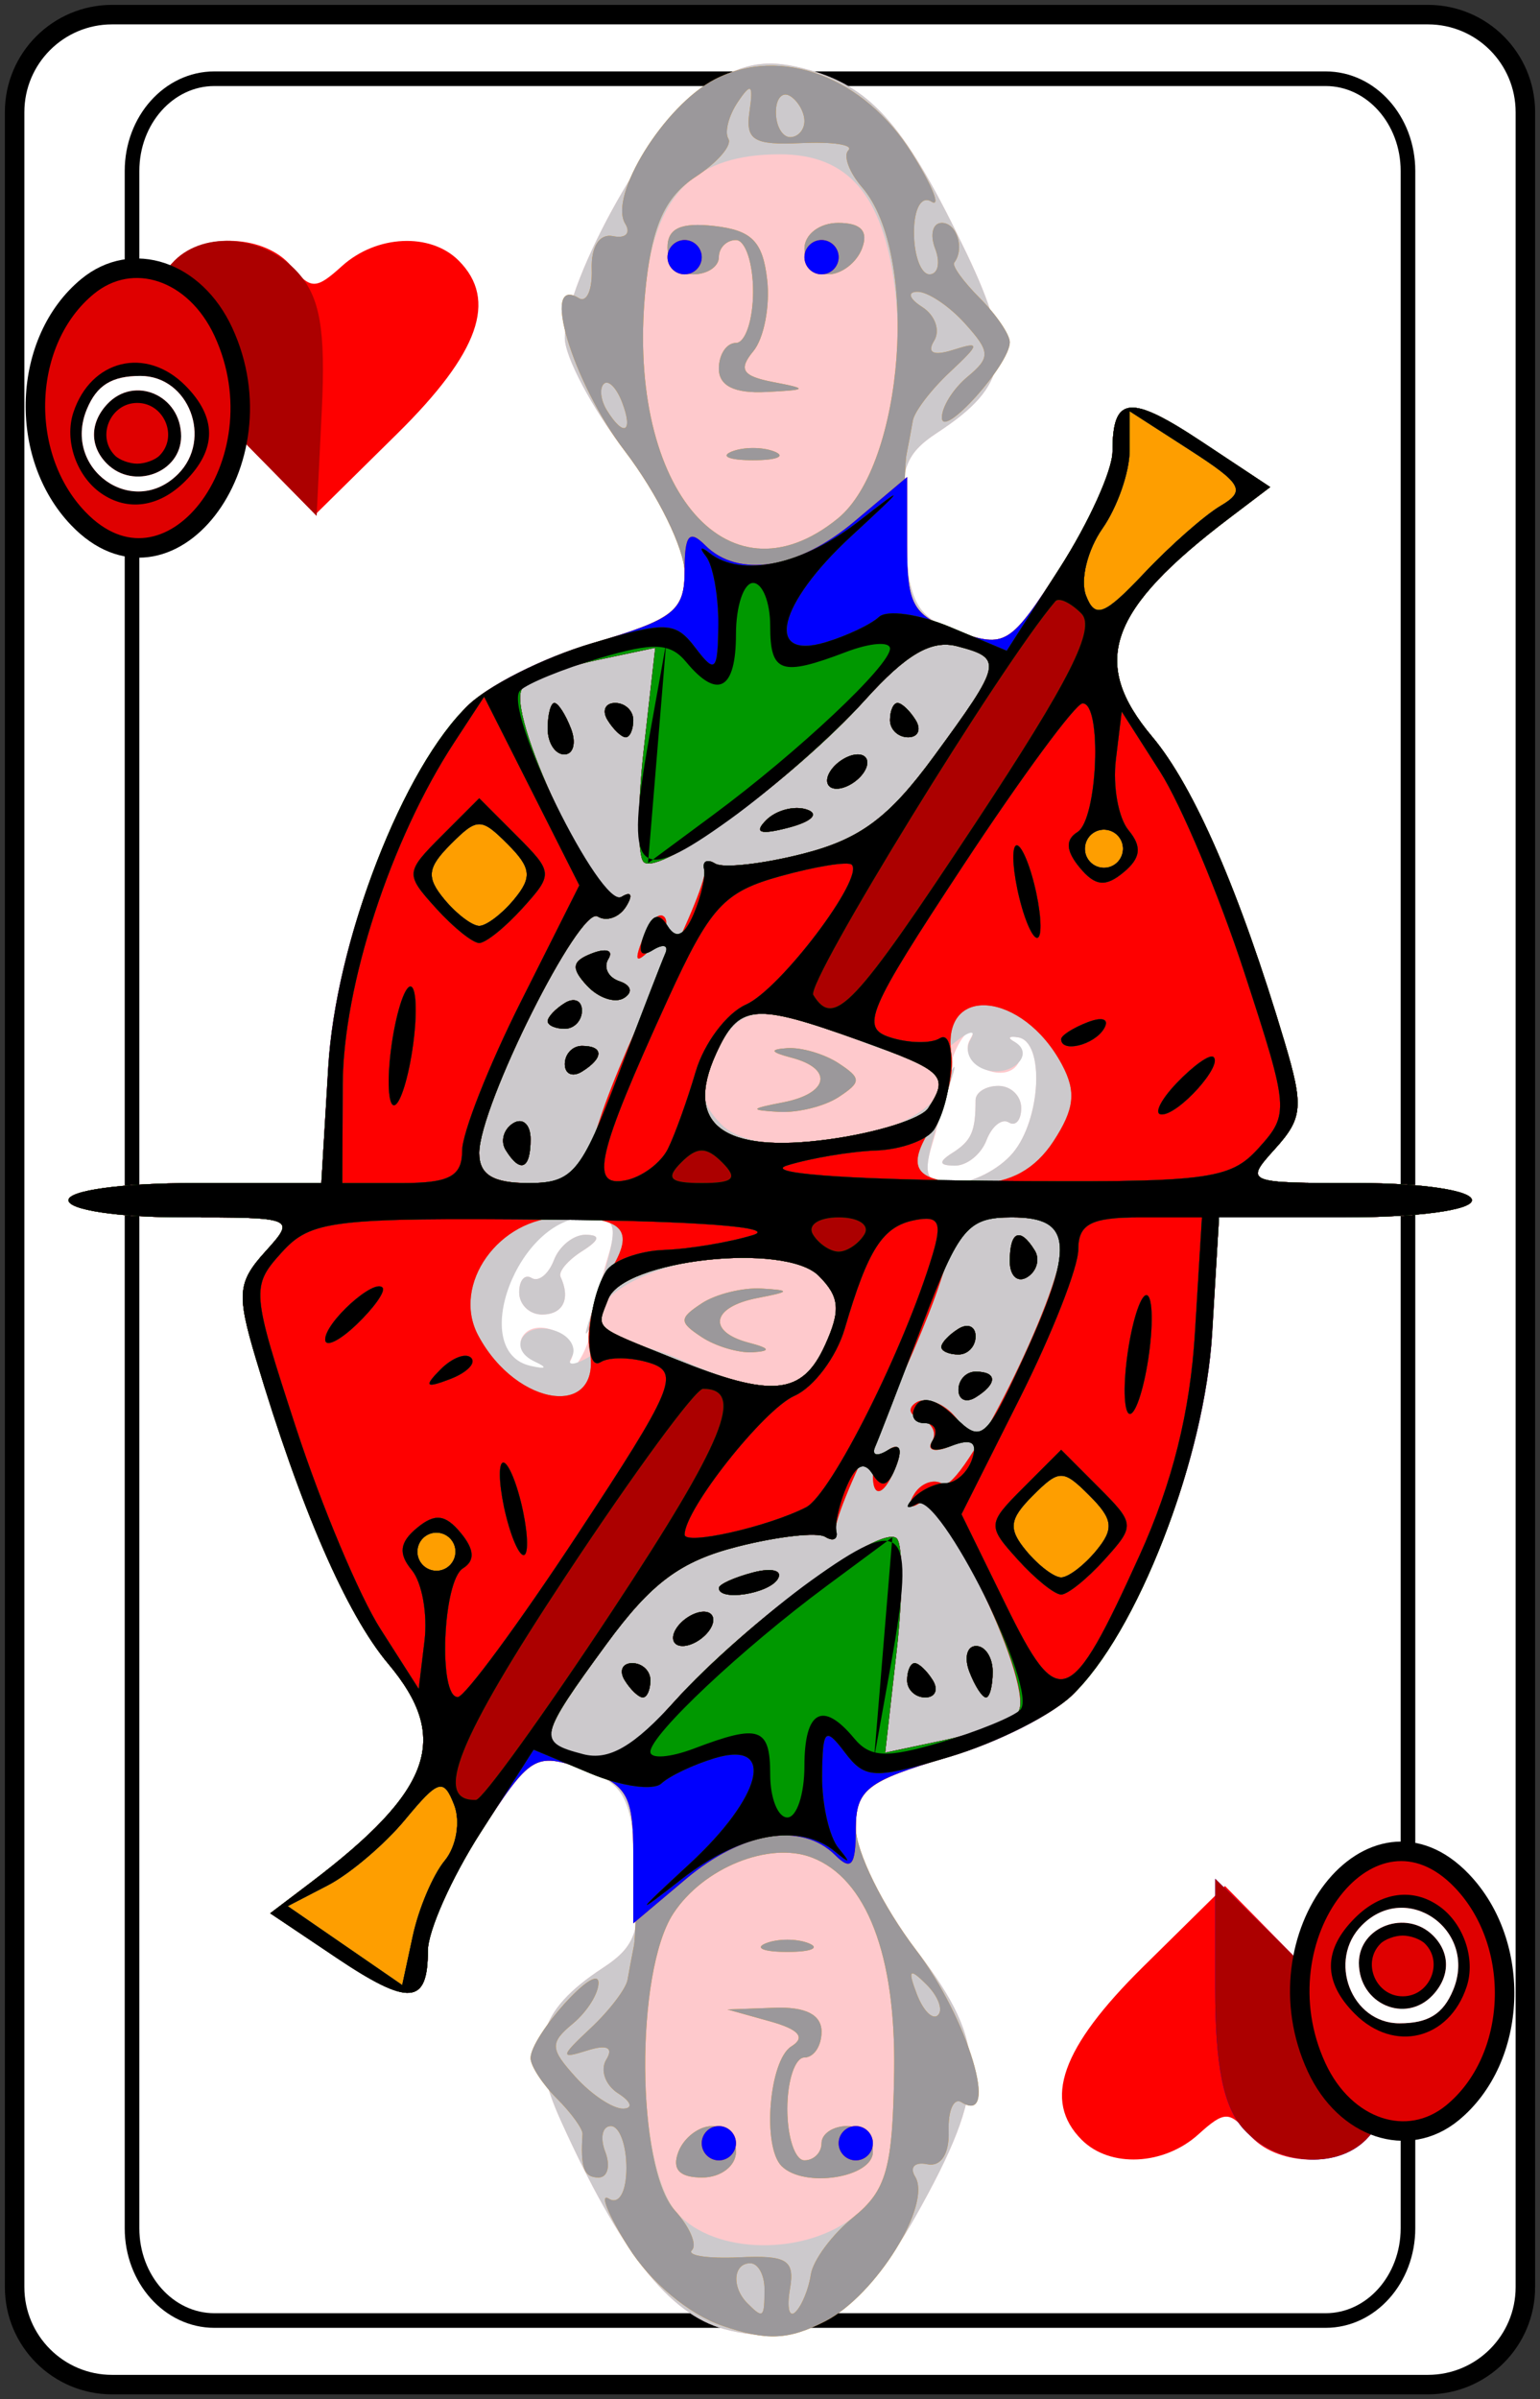 <?xml version="1.0" encoding="UTF-8" standalone="no"?>
<!-- Created with Inkscape (http://www.inkscape.org/) -->
<svg xmlns:dc="http://purl.org/dc/elements/1.1/" xmlns:cc="http://creativecommons.org/ns#" xmlns:rdf="http://www.w3.org/1999/02/22-rdf-syntax-ns#" xmlns:svg="http://www.w3.org/2000/svg" xmlns="http://www.w3.org/2000/svg" xmlns:xlink="http://www.w3.org/1999/xlink" version="1.1" width="158" height="246" viewBox="0 0 158 246" id="svg10047">
  <rect x="0" y="0" width="158" height="246" fill="#333333" stroke="none"/>
  <defs id="defs3059">
    <g id="indicator-background">
      <path d="M 4.984,32.578 C 1.871,29.325 2.109,23.445 5.466,20.686 c 2.299,-1.889 5.511,-0.817 6.967,2.325 3.119,6.731 -2.839,14.384 -7.448,9.568 z" id="path6341-2" style="stroke:#000000"/>
    </g>
    <g transform="translate(-246,-14.261)" id="hl">
      <path d="M 240.714,19.217 C 235.995,14.426 234.951,11.449 237.2,9.2 c 1.672,-1.672 5.308,-1.498 6.821,0.325 1.134,1.367 1.441,1.367 2.951,0 C 248.992,7.697 252.147,7.547 253.8,9.2 c 2.293,2.293 1.196,5.379 -3.586,10.089 l -4.786,4.714 -4.714,-4.786 z" id="path4346" style="fill:#fe0000"/>
      <path d="M 246,16.908 C 246,10.012 247.016,8 250.5,8 c 1.155,0 2.64,0.54 3.3,1.2 2.258,2.258 1.207,5.376 -3.3,9.8 l -4.5,4.416 0,-6.508 z" id="path4306" style="fill:#bc0000"/>
    </g>
    <g id="cf">
      <path d="m 78.25,117.25 c 0,2.762 -2.238,5 -5,5 H 5.75 c -2.761,0 -5,-2.238 -5,-5 V 5.75 c 0,-2.762 2.239,-5 5,-5 h 67.5 c 2.762,0 5,2.238 5,5 v 111.5 z" id="path8383" style="fill:#ffffff;stroke:#000000;stroke-width:1"/>
      <path d="m 72.227,114.234 c 0,2.613 -1.89,4.73 -4.223,4.73 H 10.996 c -2.332,0 -4.223,-2.117 -4.223,-4.73 V 8.766 c 0,-2.613 1.891,-4.73 4.223,-4.73 h 57.008 c 2.333,0 4.223,2.117 4.223,4.73 V 114.234 z" id="path10068" style="fill:#ffffff;stroke:#000000;stroke-width:0.75"/>
    </g>
    <g transform="matrix(0.346,0,0,0.346,-210.233,-105.528)" id="letter-o">
      <path d="m 626.117,395.406 c -3.643,-2.552 -5.451,-7.826 -4.094,-11.939 2.595,-7.863 10.759,-9.848 16.577,-4.03 4.73,4.73 4.73,9.47 0,14.2 -3.864,3.864 -8.545,4.528 -12.483,1.769 z m 11.428,-2.824 c 5.183,-5.183 1.601,-14.545 -5.566,-14.545 -4.261,0 -6.48,1.379 -7.956,4.942 -3.661,8.838 6.833,16.291 13.521,9.603 z m -10.545,-1.545 c -2.564,-2.564 -2.549,-6.034 0.039,-8.811 4.037,-4.333 10.961,-1.329 10.961,4.755 0,5.412 -7.046,8.01 -11,4.057 z m 7.8,-1.2 c 2.805,-2.805 0.692,-7.8 -3.3,-7.8 -3.992,0 -6.105,4.995 -3.3,7.8 0.66,0.66 2.145,1.2 3.3,1.2 1.155,0 2.64,-0.54 3.3,-1.2 z" id="path6213-9" style="fill:#000000"/>
      <path d="m 627,391.036 c -2.564,-2.564 -2.549,-6.034 0.039,-8.811 4.037,-4.333 10.961,-1.329 10.961,4.755 0,5.412 -7.046,8.01 -11,4.057 z m 10.545,1.545 c 5.183,-5.183 1.601,-14.545 -5.566,-14.545 -4.261,0 -6.48,1.379 -7.956,4.942 -3.661,8.838 6.833,16.291 13.521,9.603 z" id="path6760" style="fill:#ffffff"/>
    </g>
    <g transform="translate(-0.975,-6)" id="itq">
      <use id="use8689" x="0" y="0" width="1027" height="615" xlink:href="#indicator-background"/>
      <use transform="translate(-0.25,0)" id="use8691" x="0" y="0" width="1027" height="615" xlink:href="#letter-o"/>
    </g>
    <g id="ibq">
      <use transform="matrix(-1,0,0,-1,79,123)" id="use8732" x="0" y="0" width="1027" height="615" xlink:href="#itq"/>
    </g>
    <g id="def_queen_heart">
      <path d="m 42.326,135.843 c -3.253,-0.882 -6.081,-4.481 -9.565,-12.173 -1.942,-4.288 -1.359,-6.392 2.466,-8.898 1.964,-1.287 2.254,-2.193 1.945,-6.077 -0.316,-3.975 -0.731,-4.693 -3.21,-5.557 -2.689,-0.937 -3.016,-0.729 -5.904,3.773 C 26.376,109.531 25,112.573 25,113.671 c 0,3.251 -0.997,3.36 -5.216,0.567 l -3.998,-2.646 2.357,-1.785 c 7.116,-5.389 8.196,-8.428 4.539,-12.773 -2.451,-2.913 -5.121,-9.057 -7.728,-17.781 -1.131,-3.784 -1.071,-4.466 0.544,-6.25 C 17.294,71.018 17.25,71 10.655,71 6.885,71 4,70.566 4,70 4,69.424 7.129,69 11.387,69 l 7.387,0 0.401,-6.75 C 19.603,55.066 23.282,45.457 27.206,41.281 28.356,40.057 31.705,38.356 34.648,37.5 39.299,36.148 40,35.612 40,33.412 40,32.019 38.425,28.817 36.5,26.296 34.575,23.775 33,20.81 33,19.706 33,16.263 38.363,6.788 41.352,4.951 c 2.192,-1.347 3.579,-1.544 5.996,-0.851 3.651,1.047 5.628,3.362 9.137,10.698 2.771,5.792 2.458,7.699 -1.712,10.431 -1.964,1.287 -2.254,2.193 -1.945,6.077 0.316,3.975 0.731,4.693 3.21,5.557 2.689,0.937 3.016,0.729 5.904,-3.773 C 63.624,30.469 65,27.427 65,26.329 c 0,-3.251 0.997,-3.36 5.216,-0.567 l 3.998,2.646 -2.357,1.785 c -7.116,5.389 -8.196,8.428 -4.539,12.773 2.451,2.913 5.121,9.057 7.728,17.781 1.131,3.784 1.071,4.466 -0.544,6.25 C 72.706,68.982 72.75,69 79.345,69 83.115,69 86,69.434 86,70 c 0,0.576 -3.129,1 -7.387,1 l -7.387,0 -0.401,6.75 c -0.427,7.184 -4.107,16.793 -8.03,20.969 -1.15,1.224 -4.499,2.925 -7.442,3.781 C 50.701,103.852 50,104.388 50,106.588 c 0,1.393 1.614,4.643 3.587,7.222 4.174,5.458 4.159,7.904 -0.098,15.466 -3.241,5.757 -6.682,7.781 -11.162,6.566 z M 31.244,79.336 c -0.691,-0.279 -1.014,-0.898 -0.718,-1.377 0.806,-1.305 3.567,0.069 2.808,1.397 -0.36,0.63 -0.273,0.799 0.193,0.375 0.466,-0.424 0.951,-1.549 1.078,-2.5 C 34.732,76.278 35.151,74.487 35.535,73.25 36.098,71.435 35.847,71 34.239,71 c -1.097,0 -2.592,0.72 -3.323,1.601 -2.398,2.889 -2.208,7.475 0.302,7.32 1.011,-0.062 1.017,-0.186 0.025,-0.585 z m -0.91,-3.958 c 0,-0.709 0.328,-1.087 0.729,-0.839 0.401,0.248 0.987,-0.222 1.302,-1.044 0.315,-0.822 1.15,-1.487 1.855,-1.479 0.893,0.011 0.827,0.303 -0.219,0.964 -0.825,0.522 -1.387,1.19 -1.25,1.485 0.601,1.289 0.151,2.203 -1.083,2.203 -0.733,0 -1.333,-0.58 -1.333,-1.289 z M 59.171,67.25 C 60.825,65.295 61.046,60.769 59.5,60.504 c -0.55,-0.094 -0.66,0.017 -0.244,0.248 0.416,0.23 0.514,0.811 0.218,1.29 -0.806,1.305 -3.567,-0.069 -2.808,-1.397 0.36,-0.63 0.273,-0.799 -0.193,-0.375 -0.466,0.424 -0.951,1.549 -1.078,2.5 -0.127,0.951 -0.545,2.742 -0.93,3.98 -0.561,1.806 -0.311,2.25 1.263,2.25 1.079,0 2.628,-0.787 3.442,-1.75 z M 55.655,67.235 C 56.763,66.529 57,65.988 57,64.167 c 0,-0.458 0.6,-0.833 1.333,-0.833 0.733,0 1.333,0.58 1.333,1.289 0,0.709 -0.328,1.087 -0.729,0.839 -0.401,-0.248 -0.987,0.222 -1.302,1.044 -0.315,0.822 -1.15,1.487 -1.855,1.479 -0.927,-0.011 -0.963,-0.218 -0.127,-0.75 z" id="path5825" style="fill:#fec9cc"/>
      <path d="m 42.326,135.843 c -3.253,-0.882 -6.081,-4.481 -9.565,-12.173 -1.942,-4.288 -1.359,-6.392 2.466,-8.898 1.964,-1.287 2.254,-2.193 1.945,-6.077 -0.316,-3.975 -0.731,-4.693 -3.21,-5.557 -2.689,-0.937 -3.016,-0.729 -5.904,3.773 C 26.376,109.531 25,112.573 25,113.671 c 0,3.251 -0.997,3.36 -5.216,0.567 l -3.998,-2.646 2.357,-1.785 c 7.116,-5.389 8.196,-8.428 4.539,-12.773 -2.451,-2.913 -5.121,-9.057 -7.728,-17.781 -1.131,-3.784 -1.071,-4.466 0.544,-6.25 C 17.294,71.018 17.25,71 10.655,71 6.885,71 4,70.566 4,70 4,69.424 7.129,69 11.387,69 l 7.387,0 0.401,-6.75 C 19.603,55.066 23.282,45.457 27.206,41.281 28.356,40.057 31.705,38.356 34.648,37.5 39.299,36.148 40,35.612 40,33.412 40,32.019 38.425,28.817 36.5,26.296 34.575,23.775 33,20.81 33,19.706 33,16.263 38.363,6.788 41.352,4.951 c 2.192,-1.347 3.579,-1.544 5.996,-0.851 3.651,1.047 5.628,3.362 9.137,10.698 2.771,5.792 2.458,7.699 -1.712,10.431 -1.964,1.287 -2.254,2.193 -1.945,6.077 0.316,3.975 0.731,4.693 3.21,5.557 2.689,0.937 3.016,0.729 5.904,-3.773 C 63.624,30.469 65,27.427 65,26.329 c 0,-3.251 0.997,-3.36 5.216,-0.567 l 3.998,2.646 -2.357,1.785 c -7.116,5.389 -8.196,8.428 -4.539,12.773 2.451,2.913 5.121,9.057 7.728,17.781 1.131,3.784 1.071,4.466 -0.544,6.25 C 72.706,68.982 72.75,69 79.345,69 83.115,69 86,69.434 86,70 c 0,0.576 -3.129,1 -7.387,1 l -7.387,0 -0.401,6.75 c -0.427,7.184 -4.107,16.793 -8.03,20.969 -1.15,1.224 -4.499,2.925 -7.442,3.781 C 50.701,103.852 50,104.388 50,106.588 c 0,1.393 1.614,4.643 3.587,7.222 4.174,5.458 4.159,7.904 -0.098,15.466 -3.241,5.757 -6.682,7.781 -11.162,6.566 z m 7.634,-6.609 c 1.823,-1.476 2.199,-2.86 2.283,-8.413 0.103,-6.798 -1.613,-11.257 -4.804,-12.482 -2.498,-0.959 -6.349,0.593 -8.099,3.264 -2.33,3.556 -2.175,14.818 0.241,17.487 2.189,2.419 7.478,2.492 10.379,0.143 z M 39.638,125.5 C 39.955,124.675 40.841,124 41.607,124 42.373,124 43,124.675 43,125.5 c 0,0.825 -0.885,1.5 -1.969,1.5 -1.339,0 -1.785,-0.48 -1.393,-1.5 z m 6.028,0.833 c -1.143,-1.143 -0.73,-6.176 0.573,-6.982 0.844,-0.522 0.445,-0.988 -1.25,-1.459 L 42.5,117.199 l 2.75,-0.1 c 1.822,-0.066 2.75,0.406 2.75,1.4 0,0.825 -0.45,1.5 -1,1.5 -0.55,0 -1,1.35 -1,3 0,1.65 0.45,3 1,3 0.55,0 1,-0.45 1,-1 0,-0.55 0.675,-1 1.5,-1 0.825,0 1.5,0.675 1.5,1.5 0,1.514 -4.024,2.142 -5.333,0.833 z M 44.75,113.338 c 0.688,-0.277 1.812,-0.277 2.5,0 0.688,0.277 0.125,0.504 -1.25,0.504 -1.375,0 -1.938,-0.227 -1.25,-0.504 z M 48.199,78.463 C 49.133,76.413 49.063,75.635 47.836,74.408 45.55,72.121 36.593,73.495 35.07,76.365 34.089,78.215 34.024,78.233 34.583,76.5 36.265,71.279 36.249,71 34.272,71 30.268,71 27.31,78.831 31,79.662 c 0.917,0.206 1.012,0.11 0.244,-0.248 -1.732,-0.807 -0.53,-2.462 1.283,-1.766 0.804,0.309 1.193,0.997 0.863,1.53 -0.329,0.533 0.236,0.455 1.256,-0.174 1.435,-0.885 2.647,-0.797 5.355,0.387 4.986,2.18 6.88,1.965 8.199,-0.928 z M 41,77.985 c -1.333,-0.875 -1.333,-1.094 0,-1.969 0.825,-0.542 2.4,-0.93 3.5,-0.864 1.725,0.104 1.691,0.18 -0.25,0.554 -2.679,0.516 -2.956,1.963 -0.5,2.605 1.24,0.324 1.313,0.487 0.25,0.558 -0.825,0.055 -2.175,-0.342 -3,-0.884 z M 30.333,75.377 c 0,-0.709 0.328,-1.087 0.729,-0.839 0.401,0.248 0.987,-0.222 1.302,-1.044 0.315,-0.822 1.15,-1.487 1.855,-1.479 0.893,0.011 0.827,0.303 -0.219,0.964 -0.825,0.522 -1.387,1.19 -1.25,1.485 0.601,1.289 0.151,2.203 -1.083,2.203 -0.733,0 -1.333,-0.58 -1.333,-1.289 z M 59.171,67.25 C 60.825,65.295 61.046,60.769 59.5,60.504 c -0.55,-0.094 -0.66,0.017 -0.244,0.248 1.337,0.741 -0.268,2.181 -1.783,1.599 -0.804,-0.309 -1.153,-1.076 -0.776,-1.706 0.377,-0.63 -0.07,-0.532 -0.994,0.218 -1.427,1.157 -2.29,1.119 -5.712,-0.25 -5.481,-2.193 -6.839,-2.04 -8.19,0.924 -0.934,2.05 -0.864,2.828 0.363,4.056 2.286,2.286 11.243,0.913 12.766,-1.958 0.981,-1.85 1.046,-1.868 0.488,-0.135 -1.682,5.221 -1.666,5.5 0.311,5.5 1.079,0 2.628,-0.787 3.442,-1.75 z M 55.655,67.235 C 56.763,66.529 57,65.988 57,64.167 c 0,-0.458 0.6,-0.833 1.333,-0.833 0.733,0 1.333,0.58 1.333,1.289 0,0.709 -0.328,1.087 -0.729,0.839 -0.401,-0.248 -0.987,0.222 -1.302,1.044 -0.315,0.822 -1.15,1.487 -1.855,1.479 -0.927,-0.011 -0.963,-0.218 -0.127,-0.75 z M 45.75,64.294 c 2.679,-0.516 2.956,-1.963 0.5,-2.605 -1.24,-0.324 -1.313,-0.487 -0.25,-0.558 0.825,-0.055 2.175,0.342 3,0.884 1.333,0.875 1.333,1.094 0,1.969 -0.825,0.542 -2.4,0.93 -3.5,0.864 -1.725,-0.104 -1.691,-0.18 0.25,-0.554 z M 48.939,30.25 C 51.575,28.114 52.984,22.389 52.27,16.722 51.595,11.372 49.536,9 45.568,9 40.688,9 38.344,11.253 37.751,16.514 36.433,28.212 42.404,35.544 48.939,30.25 z M 42.75,26.338 c 0.688,-0.277 1.812,-0.277 2.5,0 0.688,0.277 0.125,0.504 -1.25,0.504 -1.375,0 -1.938,-0.227 -1.25,-0.504 z M 42,21.5 c 0,-0.825 0.45,-1.5 1,-1.5 0.55,0 1,-1.35 1,-3 0,-1.65 -0.45,-3 -1,-3 -0.55,0 -1,0.45 -1,1 0,0.55 -0.675,1 -1.5,1 -0.825,0 -1.5,-0.705 -1.5,-1.566 0,-1.119 0.786,-1.476 2.75,-1.25 2.177,0.25 2.817,0.903 3.072,3.127 0.177,1.546 -0.187,3.424 -0.808,4.173 -0.891,1.073 -0.641,1.456 1.178,1.803 C 47.243,22.678 47.194,22.743 44.75,22.864 42.912,22.955 42,22.503 42,21.5 z m 5,-7 c 0,-0.825 0.885,-1.5 1.969,-1.5 1.339,0 1.785,0.48 1.393,1.5 C 50.045,15.325 49.159,16 48.393,16 47.627,16 47,15.325 47,14.5 z" id="path5823" style="fill:#ccc9cc"/>
      <path d="m 42.185,135.638 c -1.942,-0.667 -4.209,-2.566 -5.473,-4.585 -1.187,-1.896 -1.697,-3.162 -1.135,-2.815 C 36.167,128.603 36.6,127.84 36.6,126.435 36.6,125.096 36.192,124 35.693,124 c -0.499,0 -0.648,0.675 -0.331,1.5 0.317,0.825 0.14,1.5 -0.393,1.5 -0.854,0 -1.064,-0.571 -0.933,-2.536 0.02,-0.295 -0.655,-1.227 -1.5,-2.071 C 31.691,121.548 31,120.489 31,120.039 c 0,-1.296 3.93,-5.667 3.967,-4.412 0.018,0.62 -0.653,1.697 -1.492,2.393 -1.362,1.13 -1.345,1.465 0.155,3.122 0.924,1.021 2.173,1.85 2.775,1.841 0.602,-0.008 0.475,-0.408 -0.283,-0.888 -0.758,-0.48 -1.072,-1.368 -0.698,-1.973 0.437,-0.708 0.037,-0.896 -1.122,-0.528 -1.595,0.506 -1.572,0.358 0.198,-1.296 1.1,-1.028 2.075,-2.303 2.167,-2.834 0.092,-0.531 0.257,-1.415 0.368,-1.965 0.111,-0.55 0.148,-2.868 0.083,-5.152 -0.104,-3.651 -0.474,-4.276 -3.061,-5.178 -2.809,-0.979 -3.08,-0.811 -6,3.74 C 26.376,109.531 25,112.573 25,113.671 c 0,3.251 -0.997,3.36 -5.216,0.567 l -3.998,-2.646 2.357,-1.785 c 7.116,-5.389 8.196,-8.428 4.539,-12.773 -2.451,-2.913 -5.121,-9.057 -7.728,-17.781 -1.131,-3.784 -1.071,-4.466 0.544,-6.25 C 17.294,71.018 17.25,71 10.655,71 6.885,71 4,70.566 4,70 4,69.424 7.129,69 11.387,69 l 7.387,0 0.401,-6.75 C 19.603,55.066 23.282,45.457 27.206,41.281 28.356,40.057 31.705,38.356 34.648,37.5 39.299,36.148 40,35.612 40,33.412 40,32.019 38.425,28.817 36.5,26.296 33.44,22.289 31.545,15.983 33.824,17.391 c 0.453,0.28 0.791,-0.481 0.75,-1.691 -0.045,-1.324 0.453,-2.091 1.25,-1.926 0.728,0.151 1.047,-0.173 0.709,-0.721 -1.001,-1.62 2.283,-6.909 5.233,-8.426 3.851,-1.98 8.722,-0.154 11.521,4.318 1.187,1.896 1.697,3.162 1.135,2.815 C 53.833,11.397 53.4,12.16 53.4,13.565 53.4,14.904 53.808,16 54.307,16 c 0.499,0 0.648,-0.675 0.331,-1.5 -0.317,-0.825 -0.14,-1.5 0.393,-1.5 0.874,0 1.344,1.518 0.719,2.321 -0.138,0.177 0.537,1.109 1.5,2.071 0.963,0.963 1.75,2.118 1.75,2.568 0,1.296 -3.93,5.667 -3.967,4.412 -0.018,-0.62 0.653,-1.697 1.492,-2.393 1.362,-1.13 1.345,-1.465 -0.155,-3.122 -0.924,-1.021 -2.173,-1.85 -2.775,-1.841 -0.602,0.008 -0.475,0.408 0.283,0.888 0.758,0.48 1.072,1.368 0.698,1.973 -0.437,0.708 -0.037,0.896 1.122,0.528 1.595,-0.506 1.572,-0.358 -0.198,1.296 -1.1,1.028 -2.075,2.303 -2.167,2.834 C 53.242,25.066 53.076,25.95 52.965,26.5 c -0.111,0.55 -0.148,2.868 -0.083,5.152 0.104,3.651 0.474,4.276 3.061,5.178 2.809,0.979 3.08,0.811 6,-3.74 C 63.624,30.469 65,27.427 65,26.329 c 0,-3.251 0.997,-3.36 5.216,-0.567 l 3.998,2.646 -2.357,1.785 c -7.116,5.389 -8.196,8.428 -4.539,12.773 2.451,2.913 5.121,9.057 7.728,17.781 1.131,3.784 1.071,4.466 -0.544,6.25 C 72.706,68.982 72.75,69 79.345,69 83.115,69 86,69.434 86,70 c 0,0.576 -3.129,1 -7.387,1 l -7.387,0 -0.401,6.75 c -0.427,7.184 -4.107,16.793 -8.03,20.969 -1.15,1.224 -4.499,2.925 -7.442,3.781 C 50.701,103.852 50,104.388 50,106.588 c 0,1.393 1.575,4.595 3.5,7.116 3.06,4.008 4.955,10.313 2.676,8.905 -0.453,-0.28 -0.791,0.481 -0.75,1.691 0.045,1.324 -0.453,2.091 -1.25,1.925 -0.728,-0.151 -1.047,0.173 -0.709,0.721 1.001,1.62 -2.283,6.909 -5.233,8.426 -2.163,1.112 -3.424,1.168 -6.048,0.267 z M 44.667,133.5 c 0,-0.825 -0.375,-1.5 -0.833,-1.5 -0.999,0 -1.099,1.401 -0.167,2.333 0.927,0.927 1,0.866 1,-0.833 z m 2.706,-0.834 c 0.123,-0.835 1.246,-2.346 2.496,-3.359 1.928,-1.561 2.289,-2.85 2.374,-8.487 0.103,-6.798 -1.613,-11.257 -4.804,-12.482 -2.498,-0.959 -6.349,0.593 -8.099,3.264 -2.236,3.412 -2.178,14.814 0.088,17.318 0.867,0.958 1.317,1.999 1.001,2.315 -0.316,0.316 0.921,0.504 2.748,0.419 2.809,-0.131 3.269,0.154 2.977,1.845 -0.19,1.1 -0.044,1.704 0.325,1.342 0.369,-0.362 0.77,-1.341 0.893,-2.176 z M 39.638,125.5 C 39.955,124.675 40.841,124 41.607,124 42.373,124 43,124.675 43,125.5 c 0,0.825 -0.885,1.5 -1.969,1.5 -1.339,0 -1.785,-0.48 -1.393,-1.5 z m 6.028,0.833 c -1.143,-1.143 -0.73,-6.176 0.573,-6.982 0.844,-0.522 0.445,-0.988 -1.25,-1.459 L 42.5,117.199 l 2.75,-0.1 c 1.822,-0.066 2.75,0.406 2.75,1.4 0,0.825 -0.45,1.5 -1,1.5 -0.55,0 -1,1.35 -1,3 0,1.65 0.45,3 1,3 0.55,0 1,-0.45 1,-1 0,-0.55 0.675,-1 1.5,-1 0.825,0 1.5,0.675 1.5,1.5 0,1.514 -4.024,2.142 -5.333,0.833 z M 44.75,113.338 c 0.688,-0.277 1.812,-0.277 2.5,0 0.688,0.277 0.125,0.504 -1.25,0.504 -1.375,0 -1.938,-0.227 -1.25,-0.504 z m 9.374,2.396 c -0.988,-0.98 -1.102,-0.865 -0.56,0.56 0.376,0.986 0.935,1.541 1.243,1.233 0.308,-0.308 6.34e-4,-1.115 -0.683,-1.793 z M 39.398,99.245 c 4.161,-4.606 12.097,-10.417 12.997,-9.517 0.363,0.363 0.36,3.323 -0.009,6.577 l -0.669,5.916 3.392,-0.716 c 1.865,-0.394 3.814,-1.114 4.331,-1.6 1.214,-1.142 -4.4,-13.048 -5.757,-12.209 -0.56,0.346 -0.676,0.104 -0.267,-0.558 0.398,-0.644 1.148,-0.909 1.666,-0.589 C 56.131,87.199 61.998,75.496 61.999,72.75 62,71.482 61.194,71 59.078,71 c -2.495,0 -3.1,0.549 -4.137,3.75 -0.668,2.062 -2.368,6 -3.778,8.75 -1.41,2.75 -2.462,5.371 -2.339,5.824 0.124,0.453 -0.151,0.592 -0.61,0.308 -0.459,-0.284 -2.764,-0.027 -5.121,0.572 -3.338,0.847 -5.034,2.106 -7.665,5.692 -3.912,5.331 -4.035,5.799 -1.678,6.415 0.963,0.252 1.864,0.51 2.003,0.573 0.139,0.064 1.779,-1.574 3.645,-3.639 z M 36.5,98 C 36.16,97.45 36.359,97 36.941,97 37.523,97 38,97.45 38,98 38,98.55 37.802,99 37.559,99 37.316,99 36.84,98.55 36.5,98 z M 53,98 c 0,-0.55 0.198,-1 0.441,-1 0.243,0 0.719,0.45 1.059,1 0.34,0.55 0.141,1 -0.441,1 C 53.477,99 53,98.55 53,98 z m 3.638,-0.5 C 56.322,96.675 56.499,96 57.031,96 57.564,96 58,96.675 58,97.5 58,98.325 57.823,99 57.607,99 57.391,99 56.955,98.325 56.638,97.5 z M 39.5,95 c 0.34,-0.55 1.068,-1 1.618,-1 0.55,0 0.722,0.45 0.382,1 -0.34,0.55 -1.068,1 -1.618,1 -0.55,0 -0.722,-0.45 -0.382,-1 z M 42,92.617 c 0,-0.211 0.901,-0.619 2.001,-0.907 1.101,-0.288 1.749,-0.115 1.441,0.383 C 44.904,92.964 42,93.406 42,92.617 z m 9,-6.558 c 0,-0.518 0.445,-1.216 0.989,-1.552 0.567,-0.35 0.735,0.051 0.393,0.941 C 51.717,87.18 51,87.497 51,86.059 z m 3.454,-1.985 c 0.307,-0.497 0.015,-1.084 -0.649,-1.305 -0.688,-0.229 -0.798,-0.651 -0.256,-0.98 0.523,-0.318 1.493,0.009 2.156,0.727 0.948,1.027 0.884,1.429 -0.302,1.884 C 54.574,84.717 54.147,84.571 54.454,84.074 z M 56,81.059 C 56,80.477 56.45,80 57,80 c 1.281,0 1.281,0.708 0,1.5 -0.55,0.34 -1,0.141 -1,-0.441 z m -1,-2.5 C 55,78.316 55.45,77.84 56,77.5 56.55,77.16 57,77.359 57,77.941 57,78.523 56.55,79 56,79 55.45,79 55,78.802 55,78.559 z m 4,-5 c 0,-1.757 0.6,-2.015 1.457,-0.628 0.316,0.512 0.118,1.214 -0.441,1.559 C 59.457,74.835 59,74.416 59,73.559 z M 34.446,78.718 C 34.221,77.549 34.68,75.611 35.466,74.411 37.186,71.786 36.585,71 32.856,71 c -3.702,0 -6.502,3.925 -4.915,6.89 2.265,4.232 7.283,4.87 6.504,0.827 z m 13.753,-0.254 c 0.934,-2.05 0.864,-2.828 -0.363,-4.056 -1.975,-1.975 -11.42,-0.933 -12.299,1.356 -0.692,1.804 -1.009,1.522 3.963,3.523 5.609,2.257 7.371,2.09 8.699,-0.824 z M 41,77.985 c -1.333,-0.875 -1.333,-1.094 0,-1.969 0.825,-0.542 2.4,-0.93 3.5,-0.864 1.725,0.104 1.691,0.18 -0.25,0.554 -2.679,0.516 -2.956,1.963 -0.5,2.605 1.24,0.324 1.313,0.487 0.25,0.558 -0.825,0.055 -2.175,-0.342 -3,-0.884 z M 35.059,65.25 c 0.668,-2.062 2.368,-6 3.778,-8.75 1.41,-2.75 2.462,-5.371 2.339,-5.824 -0.124,-0.453 0.151,-0.592 0.61,-0.308 0.459,0.284 2.764,0.027 5.121,-0.572 3.338,-0.847 5.034,-2.106 7.665,-5.692 3.992,-5.44 4.049,-5.708 1.358,-6.412 -1.51,-0.395 -2.97,0.454 -5.395,3.139 -4.105,4.544 -12.035,10.335 -12.929,9.442 -0.363,-0.363 -0.36,-3.323 0.009,-6.577 l 0.669,-5.916 -3.392,0.716 c -1.865,0.394 -3.814,1.114 -4.331,1.6 -1.214,1.142 4.4,13.048 5.757,12.209 0.56,-0.346 0.676,-0.104 0.267,0.558 -0.398,0.644 -1.148,0.909 -1.666,0.589 C 33.869,52.801 28.002,64.504 28.001,67.25 28,68.518 28.806,69 30.922,69 c 2.495,0 3.1,-0.549 4.137,-3.75 z m -5.516,1.819 C 29.226,66.557 29.425,65.856 29.984,65.51 30.543,65.165 31,65.584 31,66.441 c 0,1.757 -0.6,2.015 -1.457,0.628 z M 33,62.059 C 33,61.477 33.45,61 34,61 c 1.281,0 1.281,0.708 0,1.5 -0.55,0.34 -1,0.141 -1,-0.441 z m -1,-2.5 C 32,59.316 32.45,58.84 33,58.5 33.55,58.16 34,58.359 34,58.941 34,59.523 33.55,60 33,60 32.45,60 32,59.802 32,59.559 z m 2.295,-2.074 c -0.948,-1.027 -0.884,-1.429 0.302,-1.884 0.829,-0.318 1.256,-0.172 0.949,0.325 -0.307,0.497 -0.015,1.084 0.649,1.305 0.688,0.229 0.798,0.651 0.256,0.98 -0.523,0.318 -1.493,-0.009 -2.156,-0.727 z m 3.27,-2.778 c 0.376,-0.986 0.935,-1.541 1.243,-1.233 0.308,0.308 6.34e-4,1.115 -0.683,1.793 -0.988,0.98 -1.102,0.865 -0.56,-0.56 z M 44.768,47.832 c 0.581,-0.581 1.647,-0.86 2.368,-0.619 0.749,0.25 0.296,0.703 -1.057,1.057 -1.663,0.435 -2.054,0.305 -1.312,-0.437 z M 48.5,45 c 0.34,-0.55 1.068,-1 1.618,-1 0.55,0 0.722,0.45 0.382,1 -0.34,0.55 -1.068,1 -1.618,1 -0.55,0 -0.722,-0.45 -0.382,-1 z M 32,42.5 c 0,-0.825 0.177,-1.5 0.393,-1.5 0.216,0 0.652,0.675 0.969,1.5 0.317,0.825 0.14,1.5 -0.393,1.5 C 32.436,44 32,43.325 32,42.5 z M 35.5,42 C 35.16,41.45 35.359,41 35.941,41 36.523,41 37,41.45 37,42 37,42.55 36.802,43 36.559,43 36.316,43 35.84,42.55 35.5,42 z M 52,42 c 0,-0.55 0.198,-1 0.441,-1 0.243,0 0.719,0.45 1.059,1 0.34,0.55 0.141,1 -0.441,1 C 52.477,43 52,42.55 52,42 z m 9.548,24.567 C 62.78,64.687 62.894,63.67 62.048,62.09 59.758,57.81 54.956,57.371 55.591,61.5 55.76,62.6 55.27,64.461 54.502,65.635 52.814,68.215 53.431,69 57.144,69 c 1.873,0 3.342,-0.811 4.404,-2.433 z M 54.235,64.629 c 1.228,-1.886 0.938,-2.172 -3.985,-3.936 -6.233,-2.234 -7.082,-2.155 -8.418,0.778 -1.871,4.107 0.402,5.821 6.598,4.978 2.789,-0.38 5.401,-1.198 5.805,-1.819 z M 45.75,64.294 c 2.679,-0.516 2.956,-1.963 0.5,-2.605 -1.24,-0.324 -1.313,-0.487 -0.25,-0.558 0.825,-0.055 2.175,0.342 3,0.884 1.333,0.875 1.333,1.094 0,1.969 -0.825,0.542 -2.4,0.93 -3.5,0.864 -1.725,-0.104 -1.691,-0.18 0.25,-0.554 z M 48.939,30.25 C 52.834,27.094 53.741,14.812 50.366,10.919 49.612,10.049 49.254,9.079 49.57,8.764 49.886,8.448 48.649,8.259 46.822,8.345 44.029,8.475 43.546,8.182 43.792,6.5 44.024,4.908 43.884,4.796 43.108,5.952 42.571,6.751 42.323,7.714 42.557,8.093 42.791,8.471 41.924,9.475 40.629,10.323 38.899,11.457 38.137,13.089 37.755,16.485 36.433,28.212 42.396,35.551 48.939,30.25 z M 42.75,26.338 c 0.688,-0.277 1.812,-0.277 2.5,0 0.688,0.277 0.125,0.504 -1.25,0.504 -1.375,0 -1.938,-0.227 -1.25,-0.504 z M 42,21.5 c 0,-0.825 0.45,-1.5 1,-1.5 0.55,0 1,-1.35 1,-3 0,-1.65 -0.45,-3 -1,-3 -0.55,0 -1,0.45 -1,1 0,0.55 -0.675,1 -1.5,1 -0.825,0 -1.5,-0.705 -1.5,-1.566 0,-1.119 0.786,-1.476 2.75,-1.25 2.177,0.25 2.817,0.903 3.072,3.127 0.177,1.546 -0.187,3.424 -0.808,4.173 -0.891,1.073 -0.641,1.456 1.178,1.803 C 47.243,22.678 47.194,22.743 44.75,22.864 42.912,22.955 42,22.503 42,21.5 z m 5,-7 c 0,-0.825 0.885,-1.5 1.969,-1.5 1.339,0 1.785,0.48 1.393,1.5 C 50.045,15.325 49.159,16 48.393,16 47.627,16 47,15.325 47,14.5 z m -10.655,8.957 c -0.326,-0.849 -0.807,-1.329 -1.069,-1.067 -0.262,0.262 -0.18,0.957 0.183,1.543 0.986,1.595 1.562,1.286 0.886,-0.477 z M 47,7.059 C 47,6.541 46.625,5.886 46.167,5.603 45.708,5.32 45.333,5.743 45.333,6.544 45.333,7.345 45.708,8 46.167,8 46.625,8 47,7.577 47,7.059 z" id="path5821" style="fill:#fe9e00"/>
      <path d="m 42.185,135.638 c -1.942,-0.667 -4.209,-2.566 -5.473,-4.585 -1.187,-1.896 -1.697,-3.162 -1.135,-2.815 C 36.167,128.603 36.6,127.84 36.6,126.435 36.6,125.096 36.192,124 35.693,124 c -0.499,0 -0.648,0.675 -0.331,1.5 0.317,0.825 0.14,1.5 -0.393,1.5 -0.854,0 -1.064,-0.571 -0.933,-2.536 0.02,-0.295 -0.655,-1.227 -1.5,-2.071 C 31.691,121.548 31,120.489 31,120.039 c 0,-1.296 3.93,-5.667 3.967,-4.412 0.018,0.62 -0.653,1.697 -1.492,2.393 -1.362,1.13 -1.345,1.465 0.155,3.122 0.924,1.021 2.173,1.85 2.775,1.841 0.602,-0.008 0.475,-0.408 -0.283,-0.888 -0.758,-0.48 -1.072,-1.368 -0.698,-1.973 0.437,-0.708 0.037,-0.896 -1.122,-0.528 -1.595,0.506 -1.572,0.358 0.198,-1.296 1.1,-1.028 2.075,-2.303 2.167,-2.834 0.092,-0.531 0.257,-1.415 0.368,-1.965 0.111,-0.55 0.148,-2.868 0.083,-5.152 -0.104,-3.651 -0.474,-4.276 -3.061,-5.178 -2.809,-0.979 -3.08,-0.811 -6,3.74 C 26.376,109.531 25,112.573 25,113.671 c 0,3.251 -0.997,3.36 -5.216,0.567 l -3.998,-2.646 2.357,-1.785 c 7.116,-5.389 8.196,-8.428 4.539,-12.773 -2.451,-2.913 -5.121,-9.057 -7.728,-17.781 -1.131,-3.784 -1.071,-4.466 0.544,-6.25 C 17.294,71.018 17.25,71 10.655,71 6.885,71 4,70.566 4,70 4,69.424 7.129,69 11.387,69 l 7.387,0 0.401,-6.75 C 19.603,55.066 23.282,45.457 27.206,41.281 28.356,40.057 31.705,38.356 34.648,37.5 39.299,36.148 40,35.612 40,33.412 40,32.019 38.425,28.817 36.5,26.296 33.44,22.289 31.545,15.983 33.824,17.391 c 0.453,0.28 0.791,-0.481 0.75,-1.691 -0.045,-1.324 0.453,-2.091 1.25,-1.926 0.728,0.151 1.047,-0.173 0.709,-0.721 -1.001,-1.62 2.283,-6.909 5.233,-8.426 3.851,-1.98 8.722,-0.154 11.521,4.318 1.187,1.896 1.697,3.162 1.135,2.815 C 53.833,11.397 53.4,12.16 53.4,13.565 53.4,14.904 53.808,16 54.307,16 c 0.499,0 0.648,-0.675 0.331,-1.5 -0.317,-0.825 -0.14,-1.5 0.393,-1.5 0.874,0 1.344,1.518 0.719,2.321 -0.138,0.177 0.537,1.109 1.5,2.071 0.963,0.963 1.75,2.118 1.75,2.568 0,1.296 -3.93,5.667 -3.967,4.412 -0.018,-0.62 0.653,-1.697 1.492,-2.393 1.362,-1.13 1.345,-1.465 -0.155,-3.122 -0.924,-1.021 -2.173,-1.85 -2.775,-1.841 -0.602,0.008 -0.475,0.408 0.283,0.888 0.758,0.48 1.072,1.368 0.698,1.973 -0.437,0.708 -0.037,0.896 1.122,0.528 1.595,-0.506 1.572,-0.358 -0.198,1.296 -1.1,1.028 -2.075,2.303 -2.167,2.834 C 53.242,25.066 53.076,25.95 52.965,26.5 c -0.111,0.55 -0.148,2.868 -0.083,5.152 0.104,3.651 0.474,4.276 3.061,5.178 2.809,0.979 3.08,0.811 6,-3.74 C 63.624,30.469 65,27.427 65,26.329 c 0,-3.251 0.997,-3.36 5.216,-0.567 l 3.998,2.646 -2.357,1.785 c -7.116,5.389 -8.196,8.428 -4.539,12.773 2.451,2.913 5.121,9.057 7.728,17.781 1.131,3.784 1.071,4.466 -0.544,6.25 C 72.706,68.982 72.75,69 79.345,69 83.115,69 86,69.434 86,70 c 0,0.576 -3.129,1 -7.387,1 l -7.387,0 -0.401,6.75 c -0.427,7.184 -4.107,16.793 -8.03,20.969 -1.15,1.224 -4.499,2.925 -7.442,3.781 C 50.701,103.852 50,104.388 50,106.588 c 0,1.393 1.575,4.595 3.5,7.116 3.06,4.008 4.955,10.313 2.676,8.905 -0.453,-0.28 -0.791,0.481 -0.75,1.691 0.045,1.324 -0.453,2.091 -1.25,1.925 -0.728,-0.151 -1.047,0.173 -0.709,0.721 1.001,1.62 -2.283,6.909 -5.233,8.426 -2.163,1.112 -3.424,1.168 -6.048,0.267 z M 44.667,133.5 c 0,-0.825 -0.375,-1.5 -0.833,-1.5 -0.999,0 -1.099,1.401 -0.167,2.333 0.927,0.927 1,0.866 1,-0.833 z m 2.706,-0.834 c 0.123,-0.835 1.246,-2.346 2.496,-3.359 1.928,-1.561 2.289,-2.85 2.374,-8.487 0.103,-6.798 -1.613,-11.257 -4.804,-12.482 -2.498,-0.959 -6.349,0.593 -8.099,3.264 -2.236,3.412 -2.178,14.814 0.088,17.318 0.867,0.958 1.317,1.999 1.001,2.315 -0.316,0.316 0.921,0.504 2.748,0.419 2.809,-0.131 3.269,0.154 2.977,1.845 -0.19,1.1 -0.044,1.704 0.325,1.342 0.369,-0.362 0.77,-1.341 0.893,-2.176 z M 39.638,125.5 C 39.955,124.675 40.841,124 41.607,124 42.373,124 43,124.675 43,125.5 c 0,0.825 -0.885,1.5 -1.969,1.5 -1.339,0 -1.785,-0.48 -1.393,-1.5 z m 6.028,0.833 c -1.143,-1.143 -0.73,-6.176 0.573,-6.982 0.844,-0.522 0.445,-0.988 -1.25,-1.459 L 42.5,117.199 l 2.75,-0.1 c 1.822,-0.066 2.75,0.406 2.75,1.4 0,0.825 -0.45,1.5 -1,1.5 -0.55,0 -1,1.35 -1,3 0,1.65 0.45,3 1,3 0.55,0 1,-0.45 1,-1 0,-0.55 0.675,-1 1.5,-1 0.825,0 1.5,0.675 1.5,1.5 0,1.514 -4.024,2.142 -5.333,0.833 z M 44.75,113.338 c 0.688,-0.277 1.812,-0.277 2.5,0 0.688,0.277 0.125,0.504 -1.25,0.504 -1.375,0 -1.938,-0.227 -1.25,-0.504 z m 9.374,2.396 c -0.988,-0.98 -1.102,-0.865 -0.56,0.56 0.376,0.986 0.935,1.541 1.243,1.233 0.308,-0.308 6.34e-4,-1.115 -0.683,-1.793 z M 25.984,108.519 c 0.682,-0.821 0.929,-2.287 0.551,-3.256 -0.615,-1.575 -0.921,-1.483 -2.862,0.859 -1.195,1.442 -3.229,3.168 -4.519,3.836 l -2.346,1.215 3.346,2.302 3.346,2.302 0.622,-2.882 c 0.342,-1.585 1.18,-3.554 1.862,-4.376 z m 13.414,-9.274 c 4.161,-4.606 12.097,-10.417 12.997,-9.517 0.363,0.363 0.36,3.323 -0.009,6.577 l -0.669,5.916 3.392,-0.716 c 1.865,-0.394 3.814,-1.114 4.331,-1.6 1.214,-1.142 -4.4,-13.048 -5.757,-12.209 -0.56,0.346 -0.676,0.104 -0.267,-0.558 0.398,-0.644 1.148,-0.909 1.666,-0.589 C 56.131,87.199 61.998,75.496 61.999,72.75 62,71.482 61.194,71 59.078,71 c -2.495,0 -3.1,0.549 -4.137,3.75 -0.668,2.062 -2.368,6 -3.778,8.75 -1.41,2.75 -2.462,5.371 -2.339,5.824 0.124,0.453 -0.151,0.592 -0.61,0.308 -0.459,-0.284 -2.764,-0.027 -5.121,0.572 -3.338,0.847 -5.034,2.106 -7.665,5.692 -3.912,5.331 -4.035,5.799 -1.678,6.415 0.963,0.252 1.864,0.51 2.003,0.573 0.139,0.064 1.779,-1.574 3.645,-3.639 z M 36.5,98 C 36.16,97.45 36.359,97 36.941,97 37.523,97 38,97.45 38,98 38,98.55 37.802,99 37.559,99 37.316,99 36.84,98.55 36.5,98 z M 53,98 c 0,-0.55 0.198,-1 0.441,-1 0.243,0 0.719,0.45 1.059,1 0.34,0.55 0.141,1 -0.441,1 C 53.477,99 53,98.55 53,98 z m 3.638,-0.5 C 56.322,96.675 56.499,96 57.031,96 57.564,96 58,96.675 58,97.5 58,98.325 57.823,99 57.607,99 57.391,99 56.955,98.325 56.638,97.5 z M 39.5,95 c 0.34,-0.55 1.068,-1 1.618,-1 0.55,0 0.722,0.45 0.382,1 -0.34,0.55 -1.068,1 -1.618,1 -0.55,0 -0.722,-0.45 -0.382,-1 z M 42,92.617 c 0,-0.211 0.901,-0.619 2.001,-0.907 1.101,-0.288 1.749,-0.115 1.441,0.383 C 44.904,92.964 42,93.406 42,92.617 z m 9,-6.558 c 0,-0.518 0.445,-1.216 0.989,-1.552 0.567,-0.35 0.735,0.051 0.393,0.941 C 51.717,87.18 51,87.497 51,86.059 z m 3.454,-1.985 c 0.307,-0.497 0.015,-1.084 -0.649,-1.305 -0.688,-0.229 -0.798,-0.651 -0.256,-0.98 0.523,-0.318 1.493,0.009 2.156,0.727 0.948,1.027 0.884,1.429 -0.302,1.884 C 54.574,84.717 54.147,84.571 54.454,84.074 z M 56,81.059 C 56,80.477 56.45,80 57,80 c 1.281,0 1.281,0.708 0,1.5 -0.55,0.34 -1,0.141 -1,-0.441 z m -1,-2.5 C 55,78.316 55.45,77.84 56,77.5 56.55,77.16 57,77.359 57,77.941 57,78.523 56.55,79 56,79 55.45,79 55,78.802 55,78.559 z m 4,-5 c 0,-1.757 0.6,-2.015 1.457,-0.628 0.316,0.512 0.118,1.214 -0.441,1.559 C 59.457,74.835 59,74.416 59,73.559 z M 26.447,89.915 c -0.322,-0.521 -1.012,-0.684 -1.533,-0.362 -0.521,0.322 -0.684,1.012 -0.362,1.533 0.322,0.521 1.012,0.684 1.533,0.362 0.521,-0.322 0.684,-1.012 0.362,-1.533 z m 37.594,0.535 c 1.063,-1.281 0.997,-1.84 -0.378,-3.214 -1.552,-1.552 -1.776,-1.552 -3.328,0 -1.375,1.375 -1.44,1.934 -0.378,3.214 C 60.666,91.302 61.585,92 62,92 c 0.415,0 1.334,-0.698 2.042,-1.55 z M 34.446,78.718 C 34.221,77.549 34.68,75.611 35.466,74.411 37.186,71.786 36.585,71 32.856,71 c -3.702,0 -6.502,3.925 -4.915,6.89 2.265,4.232 7.283,4.87 6.504,0.827 z m 13.753,-0.254 c 0.934,-2.05 0.864,-2.828 -0.363,-4.056 -1.975,-1.975 -11.42,-0.933 -12.299,1.356 -0.692,1.804 -1.009,1.522 3.963,3.523 5.609,2.257 7.371,2.09 8.699,-0.824 z M 41,77.985 c -1.333,-0.875 -1.333,-1.094 0,-1.969 0.825,-0.542 2.4,-0.93 3.5,-0.864 1.725,0.104 1.691,0.18 -0.25,0.554 -2.679,0.516 -2.956,1.963 -0.5,2.605 1.24,0.324 1.313,0.487 0.25,0.558 -0.825,0.055 -2.175,-0.342 -3,-0.884 z M 35.059,65.25 c 0.668,-2.062 2.368,-6 3.778,-8.75 1.41,-2.75 2.462,-5.371 2.339,-5.824 -0.124,-0.453 0.151,-0.592 0.61,-0.308 0.459,0.284 2.764,0.027 5.121,-0.572 3.338,-0.847 5.034,-2.106 7.665,-5.692 3.992,-5.44 4.049,-5.708 1.358,-6.412 -1.51,-0.395 -2.97,0.454 -5.395,3.139 -4.105,4.544 -12.035,10.335 -12.929,9.442 -0.363,-0.363 -0.36,-3.323 0.009,-6.577 l 0.669,-5.916 -3.392,0.716 c -1.865,0.394 -3.814,1.114 -4.331,1.6 -1.214,1.142 4.4,13.048 5.757,12.209 0.56,-0.346 0.676,-0.104 0.267,0.558 -0.398,0.644 -1.148,0.909 -1.666,0.589 C 33.869,52.801 28.002,64.504 28.001,67.25 28,68.518 28.806,69 30.922,69 c 2.495,0 3.1,-0.549 4.137,-3.75 z m -5.516,1.819 C 29.226,66.557 29.425,65.856 29.984,65.51 30.543,65.165 31,65.584 31,66.441 c 0,1.757 -0.6,2.015 -1.457,0.628 z M 33,62.059 C 33,61.477 33.45,61 34,61 c 1.281,0 1.281,0.708 0,1.5 -0.55,0.34 -1,0.141 -1,-0.441 z m -1,-2.5 C 32,59.316 32.45,58.84 33,58.5 33.55,58.16 34,58.359 34,58.941 34,59.523 33.55,60 33,60 32.45,60 32,59.802 32,59.559 z m 2.295,-2.074 c -0.948,-1.027 -0.884,-1.429 0.302,-1.884 0.829,-0.318 1.256,-0.172 0.949,0.325 -0.307,0.497 -0.015,1.084 0.649,1.305 0.688,0.229 0.798,0.651 0.256,0.98 -0.523,0.318 -1.493,-0.009 -2.156,-0.727 z m 3.27,-2.778 c 0.376,-0.986 0.935,-1.541 1.243,-1.233 0.308,0.308 6.34e-4,1.115 -0.683,1.793 -0.988,0.98 -1.102,0.865 -0.56,-0.56 z M 44.768,47.832 c 0.581,-0.581 1.647,-0.86 2.368,-0.619 0.749,0.25 0.296,0.703 -1.057,1.057 -1.663,0.435 -2.054,0.305 -1.312,-0.437 z M 48.5,45 c 0.34,-0.55 1.068,-1 1.618,-1 0.55,0 0.722,0.45 0.382,1 -0.34,0.55 -1.068,1 -1.618,1 -0.55,0 -0.722,-0.45 -0.382,-1 z M 32,42.5 c 0,-0.825 0.177,-1.5 0.393,-1.5 0.216,0 0.652,0.675 0.969,1.5 0.317,0.825 0.14,1.5 -0.393,1.5 C 32.436,44 32,43.325 32,42.5 z M 35.5,42 C 35.16,41.45 35.359,41 35.941,41 36.523,41 37,41.45 37,42 37,42.55 36.802,43 36.559,43 36.316,43 35.84,42.55 35.5,42 z M 52,42 c 0,-0.55 0.198,-1 0.441,-1 0.243,0 0.719,0.45 1.059,1 0.34,0.55 0.141,1 -0.441,1 C 52.477,43 52,42.55 52,42 z m 9.548,24.567 C 62.78,64.687 62.894,63.67 62.048,62.09 59.758,57.81 54.956,57.371 55.591,61.5 55.76,62.6 55.27,64.461 54.502,65.635 52.814,68.215 53.431,69 57.144,69 c 1.873,0 3.342,-0.811 4.404,-2.433 z M 54.235,64.629 c 1.228,-1.886 0.938,-2.172 -3.985,-3.936 -6.233,-2.234 -7.082,-2.155 -8.418,0.778 -1.871,4.107 0.402,5.821 6.598,4.978 2.789,-0.38 5.401,-1.198 5.805,-1.819 z M 45.75,64.294 c 2.679,-0.516 2.956,-1.963 0.5,-2.605 -1.24,-0.324 -1.313,-0.487 -0.25,-0.558 0.825,-0.055 2.175,0.342 3,0.884 1.333,0.875 1.333,1.094 0,1.969 -0.825,0.542 -2.4,0.93 -3.5,0.864 -1.725,-0.104 -1.691,-0.18 0.25,-0.554 z M 30.042,52.45 c 1.063,-1.281 0.997,-1.84 -0.378,-3.214 -1.552,-1.552 -1.776,-1.552 -3.328,0 -1.375,1.375 -1.44,1.934 -0.378,3.214 C 26.666,53.302 27.585,54 28,54 c 0.415,0 1.334,-0.698 2.042,-1.55 z M 65.447,48.915 c -0.322,-0.521 -1.012,-0.684 -1.533,-0.362 -0.521,0.322 -0.684,1.012 -0.362,1.533 0.322,0.521 1.012,0.684 1.533,0.362 0.521,-0.322 0.684,-1.012 0.362,-1.533 z M 71.32,29.5 c 1.485,-0.874 1.256,-1.286 -1.81,-3.259 L 66,23.982 l 0,2.287 c 0,1.258 -0.715,3.308 -1.589,4.556 -0.874,1.248 -1.307,3.005 -0.962,3.904 0.528,1.376 1.066,1.171 3.399,-1.296 C 68.373,31.819 70.385,30.05 71.32,29.5 z M 48.939,30.25 C 52.834,27.094 53.741,14.812 50.366,10.919 49.612,10.049 49.254,9.079 49.57,8.764 49.886,8.448 48.649,8.259 46.822,8.345 44.029,8.475 43.546,8.182 43.792,6.5 44.024,4.908 43.884,4.796 43.108,5.952 42.571,6.751 42.323,7.714 42.557,8.093 42.791,8.471 41.924,9.475 40.629,10.323 38.899,11.457 38.137,13.089 37.755,16.485 36.433,28.212 42.396,35.551 48.939,30.25 z M 42.75,26.338 c 0.688,-0.277 1.812,-0.277 2.5,0 0.688,0.277 0.125,0.504 -1.25,0.504 -1.375,0 -1.938,-0.227 -1.25,-0.504 z M 42,21.5 c 0,-0.825 0.45,-1.5 1,-1.5 0.55,0 1,-1.35 1,-3 0,-1.65 -0.45,-3 -1,-3 -0.55,0 -1,0.45 -1,1 0,0.55 -0.675,1 -1.5,1 -0.825,0 -1.5,-0.705 -1.5,-1.566 0,-1.119 0.786,-1.476 2.75,-1.25 2.177,0.25 2.817,0.903 3.072,3.127 0.177,1.546 -0.187,3.424 -0.808,4.173 -0.891,1.073 -0.641,1.456 1.178,1.803 C 47.243,22.678 47.194,22.743 44.75,22.864 42.912,22.955 42,22.503 42,21.5 z m 5,-7 c 0,-0.825 0.885,-1.5 1.969,-1.5 1.339,0 1.785,0.48 1.393,1.5 C 50.045,15.325 49.159,16 48.393,16 47.627,16 47,15.325 47,14.5 z m -10.655,8.957 c -0.326,-0.849 -0.807,-1.329 -1.069,-1.067 -0.262,0.262 -0.18,0.957 0.183,1.543 0.986,1.595 1.562,1.286 0.886,-0.477 z M 47,7.059 C 47,6.541 46.625,5.886 46.167,5.603 45.708,5.32 45.333,5.743 45.333,6.544 45.333,7.345 45.708,8 46.167,8 46.625,8 47,7.577 47,7.059 z" id="path5819" style="fill:#9b989b"/>
      <path d="m 41,125 c 0,-0.55 0.45,-1 1,-1 0.55,0 1,0.45 1,1 0,0.55 -0.45,1 -1,1 -0.55,0 -1,-0.45 -1,-1 z m 8,0 c 0,-0.55 0.45,-1 1,-1 0.55,0 1,0.45 1,1 0,0.55 -0.45,1 -1,1 -0.55,0 -1,-0.45 -1,-1 z m 14.2,-0.2 c -2.293,-2.293 -1.196,-5.379 3.586,-10.089 l 4.786,-4.714 4.714,4.786 c 4.719,4.791 5.763,7.768 3.514,10.017 -1.672,1.672 -5.308,1.498 -6.821,-0.325 -1.134,-1.367 -1.441,-1.367 -2.951,0 C 68.008,126.303 64.853,126.453 63.2,124.8 z m -43.556,-10.626 -3.856,-2.585 2.356,-1.784 c 7.114,-5.387 8.194,-8.427 4.537,-12.772 -2.451,-2.913 -5.121,-9.057 -7.728,-17.781 -1.131,-3.784 -1.071,-4.466 0.544,-6.25 C 17.294,71.018 17.25,71 10.655,71 6.885,71 4,70.566 4,70 4,69.424 7.129,69 11.387,69 l 7.387,0 0.401,-6.75 C 19.603,55.066 23.282,45.457 27.206,41.281 28.356,40.057 31.705,38.356 34.648,37.5 39.394,36.12 40,35.641 40,33.272 40,31.194 40.267,30.867 41.2,31.8 c 1.941,1.941 5.425,1.386 8.723,-1.389 L 53,27.822 l 0,3.991 c 0,3.518 0.349,4.113 2.942,5.017 2.809,0.979 3.08,0.811 6,-3.74 C 63.624,30.469 65,27.427 65,26.329 c 0,-3.251 0.997,-3.36 5.216,-0.567 l 3.998,2.646 -2.357,1.785 c -7.116,5.389 -8.196,8.428 -4.539,12.773 2.451,2.913 5.121,9.057 7.728,17.781 1.131,3.784 1.071,4.466 -0.544,6.25 C 72.706,68.982 72.75,69 79.345,69 83.115,69 86,69.434 86,70 c 0,0.576 -3.129,1 -7.387,1 l -7.387,0 -0.401,6.75 c -0.427,7.184 -4.107,16.793 -8.03,20.969 -1.15,1.224 -4.499,2.925 -7.442,3.781 C 50.606,103.88 50,104.359 50,106.728 c 0,2.078 -0.267,2.405 -1.2,1.472 -1.941,-1.941 -5.425,-1.386 -8.723,1.389 L 37,112.178 l 0,-3.991 c 0,-3.518 -0.349,-4.113 -2.942,-5.017 -2.809,-0.979 -3.08,-0.811 -6,3.74 C 26.376,109.531 25,112.622 25,113.779 c 0,3.159 -1.111,3.241 -5.356,0.396 z m 6.34,-5.655 c 0.682,-0.821 0.929,-2.287 0.551,-3.256 -0.615,-1.575 -0.921,-1.483 -2.862,0.859 -1.195,1.442 -3.229,3.168 -4.519,3.836 l -2.346,1.215 3.346,2.302 3.346,2.302 0.622,-2.882 c 0.342,-1.585 1.18,-3.554 1.862,-4.376 z m 13.414,-9.274 c 4.161,-4.606 12.097,-10.417 12.997,-9.517 0.363,0.363 0.36,3.323 -0.009,6.577 l -0.669,5.916 3.392,-0.716 c 1.865,-0.394 3.814,-1.114 4.331,-1.6 1.214,-1.142 -4.4,-13.048 -5.757,-12.209 -0.56,0.346 -0.676,0.104 -0.267,-0.558 0.398,-0.644 1.148,-0.909 1.666,-0.589 C 56.131,87.199 61.998,75.496 61.999,72.75 62,71.482 61.194,71 59.078,71 c -2.495,0 -3.1,0.549 -4.137,3.75 -0.668,2.062 -2.368,6 -3.778,8.75 -1.41,2.75 -2.462,5.371 -2.339,5.824 0.124,0.453 -0.151,0.592 -0.61,0.308 -0.459,-0.284 -2.764,-0.027 -5.121,0.572 -3.338,0.847 -5.034,2.106 -7.665,5.692 -3.912,5.331 -4.035,5.799 -1.678,6.415 0.963,0.252 1.864,0.51 2.003,0.573 0.139,0.064 1.779,-1.574 3.645,-3.639 z M 36.5,98 C 36.16,97.45 36.359,97 36.941,97 37.523,97 38,97.45 38,98 38,98.55 37.802,99 37.559,99 37.316,99 36.84,98.55 36.5,98 z M 53,98 c 0,-0.55 0.198,-1 0.441,-1 0.243,0 0.719,0.45 1.059,1 0.34,0.55 0.141,1 -0.441,1 C 53.477,99 53,98.55 53,98 z m 3.638,-0.5 C 56.322,96.675 56.499,96 57.031,96 57.564,96 58,96.675 58,97.5 58,98.325 57.823,99 57.607,99 57.391,99 56.955,98.325 56.638,97.5 z M 39.5,95 c 0.34,-0.55 1.068,-1 1.618,-1 0.55,0 0.722,0.45 0.382,1 -0.34,0.55 -1.068,1 -1.618,1 -0.55,0 -0.722,-0.45 -0.382,-1 z M 42,92.617 c 0,-0.211 0.901,-0.619 2.001,-0.907 1.101,-0.288 1.749,-0.115 1.441,0.383 C 44.904,92.964 42,93.406 42,92.617 z m 9,-6.558 c 0,-0.518 0.445,-1.216 0.989,-1.552 0.567,-0.35 0.735,0.051 0.393,0.941 C 51.717,87.18 51,87.497 51,86.059 z m 3.454,-1.985 c 0.307,-0.497 0.015,-1.084 -0.649,-1.305 -0.688,-0.229 -0.798,-0.651 -0.256,-0.98 0.523,-0.318 1.493,0.009 2.156,0.727 0.948,1.027 0.884,1.429 -0.302,1.884 C 54.574,84.717 54.147,84.571 54.454,84.074 z M 56,81.059 C 56,80.477 56.45,80 57,80 c 1.281,0 1.281,0.708 0,1.5 -0.55,0.34 -1,0.141 -1,-0.441 z m -1,-2.5 C 55,78.316 55.45,77.84 56,77.5 56.55,77.16 57,77.359 57,77.941 57,78.523 56.55,79 56,79 55.45,79 55,78.802 55,78.559 z m 4,-5 c 0,-1.757 0.6,-2.015 1.457,-0.628 0.316,0.512 0.118,1.214 -0.441,1.559 C 59.457,74.835 59,74.416 59,73.559 z M 26.447,89.915 c -0.322,-0.521 -1.012,-0.684 -1.533,-0.362 -0.521,0.322 -0.684,1.012 -0.362,1.533 0.322,0.521 1.012,0.684 1.533,0.362 0.521,-0.322 0.684,-1.012 0.362,-1.533 z m 37.594,0.535 c 1.063,-1.281 0.997,-1.84 -0.378,-3.214 -1.552,-1.552 -1.776,-1.552 -3.328,0 -1.375,1.375 -1.44,1.934 -0.378,3.214 C 60.666,91.302 61.585,92 62,92 c 0.415,0 1.334,-0.698 2.042,-1.55 z M 34.446,78.718 C 34.221,77.549 34.68,75.611 35.466,74.411 37.186,71.786 36.585,71 32.856,71 c -3.702,0 -6.502,3.925 -4.915,6.89 2.265,4.232 7.283,4.87 6.504,0.827 z m 13.753,-0.254 c 0.934,-2.05 0.864,-2.828 -0.363,-4.056 -1.975,-1.975 -11.42,-0.933 -12.299,1.356 -0.692,1.804 -1.009,1.522 3.963,3.523 5.609,2.257 7.371,2.09 8.699,-0.824 z M 35.059,65.25 c 0.668,-2.062 2.368,-6 3.778,-8.75 1.41,-2.75 2.462,-5.371 2.339,-5.824 -0.124,-0.453 0.151,-0.592 0.61,-0.308 0.459,0.284 2.764,0.027 5.121,-0.572 3.338,-0.847 5.034,-2.106 7.665,-5.692 3.992,-5.44 4.049,-5.708 1.358,-6.412 -1.51,-0.395 -2.97,0.454 -5.395,3.139 -4.105,4.544 -12.035,10.335 -12.929,9.442 -0.363,-0.363 -0.36,-3.323 0.009,-6.577 l 0.669,-5.916 -3.392,0.716 c -1.865,0.394 -3.814,1.114 -4.331,1.6 -1.214,1.142 4.4,13.048 5.757,12.209 0.56,-0.346 0.676,-0.104 0.267,0.558 -0.398,0.644 -1.148,0.909 -1.666,0.589 C 33.869,52.801 28.002,64.504 28.001,67.25 28,68.518 28.806,69 30.922,69 c 2.495,0 3.1,-0.549 4.137,-3.75 z m -5.516,1.819 C 29.226,66.557 29.425,65.856 29.984,65.51 30.543,65.165 31,65.584 31,66.441 c 0,1.757 -0.6,2.015 -1.457,0.628 z M 33,62.059 C 33,61.477 33.45,61 34,61 c 1.281,0 1.281,0.708 0,1.5 -0.55,0.34 -1,0.141 -1,-0.441 z m -1,-2.5 C 32,59.316 32.45,58.84 33,58.5 33.55,58.16 34,58.359 34,58.941 34,59.523 33.55,60 33,60 32.45,60 32,59.802 32,59.559 z m 2.295,-2.074 c -0.948,-1.027 -0.884,-1.429 0.302,-1.884 0.829,-0.318 1.256,-0.172 0.949,0.325 -0.307,0.497 -0.015,1.084 0.649,1.305 0.688,0.229 0.798,0.651 0.256,0.98 -0.523,0.318 -1.493,-0.009 -2.156,-0.727 z m 3.27,-2.778 c 0.376,-0.986 0.935,-1.541 1.243,-1.233 0.308,0.308 6.34e-4,1.115 -0.683,1.793 -0.988,0.98 -1.102,0.865 -0.56,-0.56 z M 44.768,47.832 c 0.581,-0.581 1.647,-0.86 2.368,-0.619 0.749,0.25 0.296,0.703 -1.057,1.057 -1.663,0.435 -2.054,0.305 -1.312,-0.437 z M 48.5,45 c 0.34,-0.55 1.068,-1 1.618,-1 0.55,0 0.722,0.45 0.382,1 -0.34,0.55 -1.068,1 -1.618,1 -0.55,0 -0.722,-0.45 -0.382,-1 z M 32,42.5 c 0,-0.825 0.177,-1.5 0.393,-1.5 0.216,0 0.652,0.675 0.969,1.5 0.317,0.825 0.14,1.5 -0.393,1.5 C 32.436,44 32,43.325 32,42.5 z M 35.5,42 C 35.16,41.45 35.359,41 35.941,41 36.523,41 37,41.45 37,42 37,42.55 36.802,43 36.559,43 36.316,43 35.84,42.55 35.5,42 z M 52,42 c 0,-0.55 0.198,-1 0.441,-1 0.243,0 0.719,0.45 1.059,1 0.34,0.55 0.141,1 -0.441,1 C 52.477,43 52,42.55 52,42 z m 9.548,24.567 C 62.78,64.687 62.894,63.67 62.048,62.09 59.758,57.81 54.956,57.371 55.591,61.5 55.76,62.6 55.27,64.461 54.502,65.635 52.814,68.215 53.431,69 57.144,69 c 1.873,0 3.342,-0.811 4.404,-2.433 z M 54.235,64.629 c 1.228,-1.886 0.938,-2.172 -3.985,-3.936 -6.233,-2.234 -7.082,-2.155 -8.418,0.778 -1.871,4.107 0.402,5.821 6.598,4.978 2.789,-0.38 5.401,-1.198 5.805,-1.819 z M 30.042,52.45 c 1.063,-1.281 0.997,-1.84 -0.378,-3.214 -1.552,-1.552 -1.776,-1.552 -3.328,0 -1.375,1.375 -1.44,1.934 -0.378,3.214 C 26.666,53.302 27.585,54 28,54 c 0.415,0 1.334,-0.698 2.042,-1.55 z M 65.447,48.915 c -0.322,-0.521 -1.012,-0.684 -1.533,-0.362 -0.521,0.322 -0.684,1.012 -0.362,1.533 0.322,0.521 1.012,0.684 1.533,0.362 0.521,-0.322 0.684,-1.012 0.362,-1.533 z M 71.32,29.5 c 1.485,-0.874 1.256,-1.286 -1.81,-3.259 L 66,23.982 l 0,2.287 c 0,1.258 -0.715,3.308 -1.589,4.556 -0.874,1.248 -1.307,3.005 -0.962,3.904 0.528,1.376 1.066,1.171 3.399,-1.296 C 68.373,31.819 70.385,30.05 71.32,29.5 z M 13.714,25.217 C 8.995,20.426 7.951,17.449 10.2,15.2 c 1.672,-1.672 5.308,-1.498 6.821,0.325 1.134,1.367 1.441,1.367 2.951,0 C 21.992,13.697 25.147,13.547 26.8,15.2 c 2.293,2.293 1.196,5.379 -3.586,10.089 L 18.428,30.003 z M 39,15 c 0,-0.55 0.45,-1 1,-1 0.55,0 1,0.45 1,1 0,0.55 -0.45,1 -1,1 -0.55,0 -1,-0.45 -1,-1 z m 8,0 c 0,-0.55 0.45,-1 1,-1 0.55,0 1,0.45 1,1 0,0.55 -0.45,1 -1,1 -0.55,0 -1,-0.45 -1,-1 z" id="path5817" style="fill:#fe0000"/>
      <path d="m 41,125 c 0,-0.55 0.45,-1 1,-1 0.55,0 1,0.45 1,1 0,0.55 -0.45,1 -1,1 -0.55,0 -1,-0.45 -1,-1 z m 8,0 c 0,-0.55 0.45,-1 1,-1 0.55,0 1,0.45 1,1 0,0.55 -0.45,1 -1,1 -0.55,0 -1,-0.45 -1,-1 z m 23.655,-0.829 C 71.479,122.872 71,120.496 71,115.959 l 0,-6.384 5,4.925 c 4.99,4.915 6.12,7.98 3.8,10.3 -1.767,1.767 -5.254,1.46 -7.145,-0.629 z m -53.011,-9.997 -3.856,-2.585 2.356,-1.784 c 7.114,-5.387 8.194,-8.427 4.537,-12.772 -2.451,-2.913 -5.121,-9.057 -7.728,-17.781 -1.131,-3.784 -1.071,-4.466 0.544,-6.25 C 17.294,71.018 17.25,71 10.655,71 6.885,71 4,70.566 4,70 4,69.424 7.129,69 11.387,69 l 7.387,0 0.401,-6.75 C 19.603,55.066 23.282,45.457 27.206,41.281 28.356,40.057 31.705,38.356 34.648,37.5 39.394,36.12 40,35.641 40,33.272 40,31.194 40.267,30.867 41.2,31.8 c 1.941,1.941 5.425,1.386 8.723,-1.389 L 53,27.822 l 0,3.991 c 0,3.518 0.349,4.113 2.942,5.017 2.809,0.979 3.08,0.811 6,-3.74 C 63.624,30.469 65,27.427 65,26.329 c 0,-3.251 0.997,-3.36 5.216,-0.567 l 3.998,2.646 -2.357,1.785 c -7.116,5.389 -8.196,8.428 -4.539,12.773 2.451,2.913 5.121,9.057 7.728,17.781 1.131,3.784 1.071,4.466 -0.544,6.25 C 72.706,68.982 72.75,69 79.345,69 83.115,69 86,69.434 86,70 c 0,0.576 -3.129,1 -7.387,1 l -7.387,0 -0.401,6.75 c -0.427,7.184 -4.107,16.793 -8.03,20.969 -1.15,1.224 -4.499,2.925 -7.442,3.781 C 50.606,103.88 50,104.359 50,106.728 c 0,2.078 -0.267,2.405 -1.2,1.472 -1.941,-1.941 -5.425,-1.386 -8.723,1.389 L 37,112.178 l 0,-3.991 c 0,-3.518 -0.349,-4.113 -2.942,-5.017 -2.809,-0.979 -3.08,-0.811 -6,3.74 C 26.376,109.531 25,112.622 25,113.779 c 0,3.159 -1.111,3.241 -5.356,0.396 z m 6.34,-5.655 c 0.682,-0.821 0.929,-2.287 0.551,-3.256 -0.615,-1.575 -0.921,-1.483 -2.862,0.859 -1.195,1.442 -3.229,3.168 -4.519,3.836 l -2.346,1.215 3.346,2.302 3.346,2.302 0.622,-2.882 c 0.342,-1.585 1.18,-3.554 1.862,-4.376 z m 13.414,-9.274 c 4.161,-4.606 12.097,-10.417 12.997,-9.517 0.363,0.363 0.36,3.323 -0.009,6.577 l -0.669,5.916 3.392,-0.716 c 1.865,-0.394 3.814,-1.114 4.331,-1.6 C 60.707,98.712 55.032,86.88 53.586,87.702 52.971,88.053 52.861,87.926 53.333,87.41 53.792,86.91 54.654,86.5 55.25,86.5 c 0.596,0 1.295,-0.634 1.553,-1.409 0.328,-0.983 -0.041,-1.213 -1.219,-0.761 C 54.587,84.712 54.146,84.573 54.507,83.989 54.843,83.445 54.615,83 54,83 c -0.615,0 -0.838,-0.453 -0.495,-1.008 0.38,-0.615 1.268,-0.362 2.28,0.649 1.543,1.543 1.813,1.319 3.923,-3.242 C 62.813,72.688 62.697,71 59.134,71 c -2.596,0 -3.09,0.589 -5.24,6.25 -1.306,3.438 -2.549,6.65 -2.764,7.139 -0.214,0.489 0.114,0.578 0.729,0.198 0.724,-0.448 0.897,-0.115 0.491,0.945 C 51.91,86.677 51.505,86.818 51,86 c -0.496,-0.802 -0.971,-0.594 -1.52,0.666 -0.439,1.009 -0.715,2.205 -0.614,2.658 0.101,0.453 -0.192,0.592 -0.652,0.308 -0.459,-0.284 -2.764,-0.027 -5.121,0.572 -3.338,0.847 -5.034,2.106 -7.665,5.692 -3.912,5.331 -4.035,5.799 -1.678,6.415 0.963,0.252 1.864,0.51 2.003,0.573 0.139,0.064 1.779,-1.574 3.645,-3.639 z M 36.5,98 C 36.16,97.45 36.359,97 36.941,97 37.523,97 38,97.45 38,98 38,98.55 37.802,99 37.559,99 37.316,99 36.84,98.55 36.5,98 z M 53,98 c 0,-0.55 0.198,-1 0.441,-1 0.243,0 0.719,0.45 1.059,1 0.34,0.55 0.141,1 -0.441,1 C 53.477,99 53,98.55 53,98 z m 3.638,-0.5 C 56.322,96.675 56.499,96 57.031,96 57.564,96 58,96.675 58,97.5 58,98.325 57.823,99 57.607,99 57.391,99 56.955,98.325 56.638,97.5 z M 39.5,95 c 0.34,-0.55 1.068,-1 1.618,-1 0.55,0 0.722,0.45 0.382,1 -0.34,0.55 -1.068,1 -1.618,1 -0.55,0 -0.722,-0.45 -0.382,-1 z M 42,92.617 c 0,-0.211 0.901,-0.619 2.001,-0.907 1.101,-0.288 1.749,-0.115 1.441,0.383 C 44.904,92.964 42,93.406 42,92.617 z M 56,81.059 C 56,80.477 56.45,80 57,80 c 1.281,0 1.281,0.708 0,1.5 -0.55,0.34 -1,0.141 -1,-0.441 z m -1,-2.5 C 55,78.316 55.45,77.84 56,77.5 56.55,77.16 57,77.359 57,77.941 57,78.523 56.55,79 56,79 55.45,79 55,78.802 55,78.559 z m 4,-5 c 0,-1.757 0.6,-2.015 1.457,-0.628 0.316,0.512 0.118,1.214 -0.441,1.559 C 59.457,74.835 59,74.416 59,73.559 z M 33.717,89.533 c 5.632,-8.534 6.033,-9.478 4.259,-10.041 -1.077,-0.342 -2.373,-0.365 -2.879,-0.052 -1.036,0.64 -0.794,-3.502 0.308,-5.286 0.392,-0.635 1.924,-1.199 3.404,-1.254 C 40.289,72.845 42.625,72.454 44,72.031 45.468,71.58 40.679,71.21 32.402,71.135 19.397,71.017 18.16,71.166 16.459,73.045 14.661,75.032 14.683,75.291 17.301,83.292 18.778,87.806 20.994,93.075 22.225,95 l 2.238,3.5 0.341,-2.81 c 0.187,-1.546 -0.147,-3.399 -0.744,-4.117 -0.794,-0.956 -0.715,-1.614 0.295,-2.452 1.052,-0.873 1.66,-0.807 2.561,0.278 0.806,0.972 0.848,1.629 0.133,2.071 -1.185,0.733 -1.456,7.543 -0.299,7.506 0.412,-0.013 3.548,-4.262 6.967,-9.443 z m -4.146,-1.105 c -0.368,-1.466 -0.476,-2.857 -0.24,-3.093 0.236,-0.236 0.73,0.77 1.097,2.236 0.368,1.466 0.476,2.857 0.24,3.093 -0.236,0.236 -0.73,-0.77 -1.097,-2.236 z m -3.838,-8.553 c 0.678,-0.683 1.485,-0.991 1.793,-0.683 0.308,0.308 -0.247,0.867 -1.233,1.243 -1.425,0.543 -1.54,0.428 -0.56,-0.56 z M 19,78.122 c 0,-1.009 2.892,-3.606 3.357,-3.015 C 22.528,75.323 21.842,76.287 20.833,77.25 19.825,78.213 19,78.605 19,78.122 z m 47.573,12.613 c 1.927,-4.241 2.964,-8.394 3.243,-12.985 L 70.226,71 66.613,71 C 63.744,71 63,71.387 63,72.88 c 0,1.034 -1.535,4.93 -3.412,8.658 l -3.412,6.778 2.602,5.306 c 3.077,6.274 3.744,6.026 7.794,-2.887 z m -7.105,0.229 C 57.674,88.982 57.682,88.873 59.813,86.742 L 62,84.556 l 2.187,2.187 c 2.131,2.131 2.139,2.239 0.345,4.222 C 63.519,92.084 62.38,93 62,93 61.62,93 60.481,92.084 59.468,90.965 z m 4.574,-0.515 c 1.063,-1.281 0.997,-1.84 -0.378,-3.214 -1.552,-1.552 -1.776,-1.552 -3.328,0 -1.375,1.375 -1.44,1.934 -0.378,3.214 C 60.666,91.302 61.585,92 62,92 c 0.415,0 1.334,-0.698 2.042,-1.55 z m 1.778,-11.029 c 0.221,-1.892 0.708,-3.628 1.082,-3.86 0.374,-0.231 0.5,1.127 0.279,3.019 -0.221,1.892 -0.708,3.628 -1.082,3.86 -0.374,0.231 -0.5,-1.127 -0.279,-3.019 z M 26.447,89.915 c -0.322,-0.521 -1.012,-0.684 -1.533,-0.362 -0.521,0.322 -0.684,1.012 -0.362,1.533 0.322,0.521 1.012,0.684 1.533,0.362 0.521,-0.322 0.684,-1.012 0.362,-1.533 z M 47.091,87.912 c 1.475,-0.753 5.785,-9.341 7.402,-14.753 0.563,-1.885 0.361,-2.275 -1.039,-2 C 51.572,71.528 50.719,72.846 49.353,77.5 48.868,79.15 47.547,80.909 46.417,81.409 44.62,82.204 40,88.034 40,89.505 c 0,0.639 4.852,-0.451 7.091,-1.593 z m 1.108,-9.448 c 0.934,-2.05 0.864,-2.828 -0.363,-4.056 -1.975,-1.975 -11.42,-0.933 -12.299,1.356 -0.692,1.804 -1.009,1.522 3.963,3.523 5.609,2.257 7.371,2.09 8.699,-0.824 z M 27,67.12 c 0,-1.034 1.541,-4.941 3.424,-8.682 l 3.424,-6.803 -2.781,-5.5 -2.781,-5.5 -1.749,2.669 C 22.829,48.963 20.048,57.48 20.024,63.25 L 20,69 l 3.5,0 c 2.759,0 3.5,-0.398 3.5,-1.88 z m -4.181,-5.7 c 0.221,-1.892 0.708,-3.628 1.082,-3.86 0.374,-0.231 0.5,1.127 0.279,3.019 -0.221,1.892 -0.708,3.628 -1.082,3.86 -0.374,0.231 -0.5,-1.127 -0.279,-3.019 z m 2.649,-8.456 C 23.674,50.982 23.682,50.873 25.813,48.742 L 28,46.556 l 2.187,2.187 c 2.131,2.131 2.139,2.239 0.345,4.222 C 29.519,54.084 28.38,55 28,55 27.62,55 26.481,54.084 25.468,52.965 z m 4.574,-0.515 c 1.063,-1.281 0.997,-1.84 -0.378,-3.214 -1.552,-1.552 -1.776,-1.552 -3.328,0 -1.375,1.375 -1.44,1.934 -0.378,3.214 C 26.666,53.302 27.585,54 28,54 c 0.415,0 1.334,-0.698 2.042,-1.55 z M 36.106,62.75 c 1.306,-3.438 2.549,-6.65 2.764,-7.139 0.214,-0.489 -0.114,-0.578 -0.729,-0.198 -0.724,0.448 -0.897,0.115 -0.491,-0.945 C 38.09,53.323 38.495,53.182 39,54 c 0.496,0.802 0.971,0.594 1.52,-0.666 0.439,-1.009 0.715,-2.205 0.614,-2.658 -0.101,-0.453 0.192,-0.592 0.652,-0.308 0.459,0.284 2.764,0.027 5.121,-0.572 3.338,-0.847 5.034,-2.106 7.665,-5.692 3.992,-5.44 4.049,-5.708 1.358,-6.412 -1.51,-0.395 -2.97,0.454 -5.395,3.139 -4.105,4.544 -12.035,10.335 -12.929,9.442 -0.363,-0.363 -0.36,-3.323 0.009,-6.577 l 0.669,-5.916 -3.392,0.716 c -1.865,0.394 -3.814,1.114 -4.331,1.6 -1.214,1.142 4.4,13.048 5.757,12.209 0.56,-0.346 0.676,-0.104 0.267,0.558 -0.398,0.644 -1.148,0.909 -1.666,0.589 -1.05,-0.649 -6.918,11.053 -6.919,13.8 -5.68e-4,1.26 0.802,1.75 2.865,1.75 2.596,0 3.09,-0.589 5.24,-6.25 z m -6.563,4.319 C 29.226,66.557 29.425,65.856 29.984,65.51 30.543,65.165 31,65.584 31,66.441 c 0,1.757 -0.6,2.015 -1.457,0.628 z M 33,62.059 C 33,61.477 33.45,61 34,61 c 1.281,0 1.281,0.708 0,1.5 -0.55,0.34 -1,0.141 -1,-0.441 z m -1,-2.5 C 32,59.316 32.45,58.84 33,58.5 33.55,58.16 34,58.359 34,58.941 34,59.523 33.55,60 33,60 32.45,60 32,59.802 32,59.559 z m 2.295,-2.074 c -0.948,-1.027 -0.884,-1.429 0.302,-1.884 0.829,-0.318 1.256,-0.172 0.949,0.325 -0.307,0.497 -0.015,1.084 0.649,1.305 0.688,0.229 0.798,0.651 0.256,0.98 -0.523,0.318 -1.493,-0.009 -2.156,-0.727 z M 44.768,47.832 c 0.581,-0.581 1.647,-0.86 2.368,-0.619 0.749,0.25 0.296,0.703 -1.057,1.057 -1.663,0.435 -2.054,0.305 -1.312,-0.437 z M 48.5,45 c 0.34,-0.55 1.068,-1 1.618,-1 0.55,0 0.722,0.45 0.382,1 -0.34,0.55 -1.068,1 -1.618,1 -0.55,0 -0.722,-0.45 -0.382,-1 z M 32,42.5 c 0,-0.825 0.177,-1.5 0.393,-1.5 0.216,0 0.652,0.675 0.969,1.5 0.317,0.825 0.14,1.5 -0.393,1.5 C 32.436,44 32,43.325 32,42.5 z M 35.5,42 C 35.16,41.45 35.359,41 35.941,41 36.523,41 37,41.45 37,42 37,42.55 36.802,43 36.559,43 36.316,43 35.84,42.55 35.5,42 z M 52,42 c 0,-0.55 0.198,-1 0.441,-1 0.243,0 0.719,0.45 1.059,1 0.34,0.55 0.141,1 -0.441,1 C 52.477,43 52,42.55 52,42 z M 39.026,67 c 0.407,-0.825 1.137,-2.85 1.621,-4.5 0.485,-1.65 1.806,-3.409 2.936,-3.909 2,-0.885 6.938,-7.402 6.182,-8.159 -0.208,-0.208 -2.078,0.092 -4.157,0.666 -3.332,0.92 -4.114,1.776 -6.606,7.223 C 34.867,67.362 34.424,69.259 36.546,68.842 37.503,68.654 38.619,67.825 39.026,67 z M 73.541,66.955 C 75.339,64.968 75.317,64.709 72.699,56.708 71.222,52.194 69.006,46.925 67.775,45 l -2.238,-3.5 -0.341,2.81 c -0.187,1.546 0.147,3.399 0.744,4.117 0.794,0.956 0.715,1.614 -0.295,2.452 -1.052,0.873 -1.66,0.807 -2.561,-0.278 -0.806,-0.972 -0.848,-1.629 -0.133,-2.071 1.185,-0.733 1.456,-7.543 0.299,-7.506 -0.412,0.013 -3.548,4.262 -6.967,9.443 -5.632,8.534 -6.033,9.478 -4.259,10.041 1.077,0.342 2.373,0.365 2.879,0.052 1.036,-0.64 0.794,3.502 -0.308,5.286 -0.392,0.635 -1.924,1.199 -3.404,1.254 C 49.711,67.155 47.375,67.546 46,67.969 c -1.468,0.452 3.321,0.822 11.598,0.897 13.005,0.117 14.242,-0.031 15.943,-1.91 z M 68.75,63.167 c 0.963,-1.008 1.927,-1.694 2.143,-1.524 C 71.483,62.108 68.886,65 67.878,65 67.395,65 67.787,64.175 68.75,63.167 z M 62,60.607 c 0,-0.216 0.698,-0.661 1.552,-0.989 0.89,-0.341 1.291,-0.174 0.941,0.393 C 63.906,60.962 62,61.417 62,60.607 z m -2.429,-8.178 c -0.368,-1.466 -0.476,-2.857 -0.24,-3.093 0.236,-0.236 0.73,0.77 1.097,2.236 0.368,1.466 0.476,2.857 0.24,3.093 -0.236,0.236 -0.73,-0.77 -1.097,-2.236 z M 54.235,64.629 c 1.228,-1.886 0.938,-2.172 -3.985,-3.936 -6.233,-2.234 -7.082,-2.155 -8.418,0.778 -1.871,4.107 0.402,5.821 6.598,4.978 2.789,-0.38 5.401,-1.198 5.805,-1.819 z M 65.447,48.915 c -0.322,-0.521 -1.012,-0.684 -1.533,-0.362 -0.521,0.322 -0.684,1.012 -0.362,1.533 0.322,0.521 1.012,0.684 1.533,0.362 0.521,-0.322 0.684,-1.012 0.362,-1.533 z M 71.32,29.5 c 1.485,-0.874 1.256,-1.286 -1.81,-3.259 L 66,23.982 l 0,2.287 c 0,1.258 -0.715,3.308 -1.589,4.556 -0.874,1.248 -1.307,3.005 -0.962,3.904 0.528,1.376 1.066,1.171 3.399,-1.296 C 68.373,31.819 70.385,30.05 71.32,29.5 z M 39,15 c 0,-0.55 0.45,-1 1,-1 0.55,0 1,0.45 1,1 0,0.55 -0.45,1 -1,1 -0.55,0 -1,-0.45 -1,-1 z m 8,0 c 0,-0.55 0.45,-1 1,-1 0.55,0 1,0.45 1,1 0,0.55 -0.45,1 -1,1 -0.55,0 -1,-0.45 -1,-1 z" id="path5815" style="fill:#0000fe"/>
      <path d="M 72.655,124.171 C 71.479,122.872 71,120.496 71,115.959 l 0,-6.384 5,4.925 c 4.99,4.915 6.12,7.98 3.8,10.3 -1.767,1.767 -5.254,1.46 -7.145,-0.629 z m -53.011,-9.997 -3.856,-2.585 2.356,-1.784 c 7.114,-5.387 8.194,-8.427 4.537,-12.772 -2.451,-2.913 -5.121,-9.057 -7.728,-17.781 -1.131,-3.784 -1.071,-4.466 0.544,-6.25 C 17.294,71.018 17.25,71 10.655,71 6.885,71 4,70.566 4,70 4,69.424 7.129,69 11.387,69 l 7.387,0 0.41,-6.75 c 0.451,-7.418 4.391,-17.563 8.218,-21.159 1.211,-1.137 4.393,-2.727 7.072,-3.534 4.456,-1.341 4.982,-1.321 6.166,0.238 1.15,1.514 1.299,1.364 1.327,-1.346 0.017,-1.677 -0.306,-3.478 -0.718,-4 -0.412,-0.522 -0.323,-0.613 0.2,-0.2 1.861,1.469 5.446,0.711 8.723,-1.845 2.814,-2.195 2.748,-2.063 -0.423,0.856 -4.308,3.964 -5.112,7.285 -1.5,6.194 1.238,-0.374 2.635,-1.036 3.105,-1.472 0.47,-0.436 2.343,-0.171 4.161,0.589 l 3.306,1.381 3.089,-4.814 C 63.61,30.491 65,27.427 65,26.329 c 0,-3.251 0.997,-3.36 5.216,-0.567 l 3.998,2.646 -2.357,1.785 c -7.116,5.389 -8.196,8.428 -4.539,12.773 2.451,2.913 5.121,9.057 7.728,17.781 1.131,3.784 1.071,4.466 -0.544,6.25 C 72.706,68.982 72.75,69 79.345,69 83.115,69 86,69.434 86,70 c 0,0.576 -3.129,1 -7.387,1 l -7.387,0 -0.41,6.75 c -0.451,7.418 -4.391,17.563 -8.218,21.159 -1.211,1.137 -4.393,2.728 -7.072,3.534 -4.456,1.341 -4.982,1.321 -6.166,-0.238 -1.15,-1.514 -1.299,-1.364 -1.327,1.346 -0.017,1.677 0.418,3.59 0.968,4.25 0.727,0.873 0.673,0.927 -0.2,0.2 -2.06,-1.717 -5.514,-1.103 -8.973,1.595 -2.814,2.195 -2.748,2.063 0.423,-0.856 4.308,-3.964 5.112,-7.285 1.5,-6.194 -1.238,0.374 -2.635,1.036 -3.105,1.472 -0.47,0.436 -2.343,0.171 -4.161,-0.589 l -3.306,-1.381 -3.089,4.814 C 26.39,109.509 25,112.622 25,113.779 c 0,3.159 -1.111,3.241 -5.356,0.396 z m 6.34,-5.655 c 0.682,-0.821 0.929,-2.287 0.551,-3.256 -0.615,-1.575 -0.921,-1.483 -2.862,0.859 -1.195,1.442 -3.229,3.168 -4.519,3.836 l -2.346,1.215 3.346,2.302 3.346,2.302 0.622,-2.882 c 0.342,-1.585 1.18,-3.554 1.862,-4.376 z m 13.414,-9.274 c 4.161,-4.606 12.097,-10.417 12.997,-9.517 0.363,0.363 0.36,3.323 -0.009,6.577 l -0.669,5.916 3.392,-0.716 c 1.865,-0.394 3.814,-1.114 4.331,-1.6 C 60.707,98.712 55.032,86.88 53.586,87.702 52.971,88.053 52.861,87.926 53.333,87.41 53.792,86.91 54.654,86.5 55.25,86.5 c 0.596,0 1.295,-0.634 1.553,-1.409 0.328,-0.983 -0.041,-1.213 -1.219,-0.761 C 54.587,84.712 54.146,84.573 54.507,83.989 54.843,83.445 54.615,83 54,83 c -0.615,0 -0.838,-0.453 -0.495,-1.008 0.38,-0.615 1.268,-0.362 2.28,0.649 1.543,1.543 1.813,1.319 3.923,-3.242 C 62.813,72.688 62.697,71 59.134,71 c -2.596,0 -3.09,0.589 -5.24,6.25 -1.306,3.438 -2.549,6.65 -2.764,7.139 -0.214,0.489 0.114,0.578 0.729,0.198 0.724,-0.448 0.897,-0.115 0.491,0.945 C 51.91,86.677 51.505,86.818 51,86 c -0.496,-0.802 -0.971,-0.594 -1.52,0.666 -0.439,1.009 -0.715,2.205 -0.614,2.658 0.101,0.453 -0.192,0.592 -0.652,0.308 -0.459,-0.284 -2.764,-0.027 -5.121,0.572 -3.338,0.847 -5.034,2.106 -7.665,5.692 -3.912,5.331 -4.035,5.799 -1.678,6.415 0.963,0.252 1.864,0.51 2.003,0.573 0.139,0.064 1.779,-1.574 3.645,-3.639 z M 36.5,98 C 36.16,97.45 36.359,97 36.941,97 37.523,97 38,97.45 38,98 38,98.55 37.802,99 37.559,99 37.316,99 36.84,98.55 36.5,98 z M 53,98 c 0,-0.55 0.198,-1 0.441,-1 0.243,0 0.719,0.45 1.059,1 0.34,0.55 0.141,1 -0.441,1 C 53.477,99 53,98.55 53,98 z m 3.638,-0.5 C 56.322,96.675 56.499,96 57.031,96 57.564,96 58,96.675 58,97.5 58,98.325 57.823,99 57.607,99 57.391,99 56.955,98.325 56.638,97.5 z M 39.5,95 c 0.34,-0.55 1.068,-1 1.618,-1 0.55,0 0.722,0.45 0.382,1 -0.34,0.55 -1.068,1 -1.618,1 -0.55,0 -0.722,-0.45 -0.382,-1 z M 42,92.617 c 0,-0.211 0.901,-0.619 2.001,-0.907 1.101,-0.288 1.749,-0.115 1.441,0.383 C 44.904,92.964 42,93.406 42,92.617 z M 56,81.059 C 56,80.477 56.45,80 57,80 c 1.281,0 1.281,0.708 0,1.5 -0.55,0.34 -1,0.141 -1,-0.441 z m -1,-2.5 C 55,78.316 55.45,77.84 56,77.5 56.55,77.16 57,77.359 57,77.941 57,78.523 56.55,79 56,79 55.45,79 55,78.802 55,78.559 z m 4,-5 c 0,-1.757 0.6,-2.015 1.457,-0.628 0.316,0.512 0.118,1.214 -0.441,1.559 C 59.457,74.835 59,74.416 59,73.559 z M 33.717,89.533 c 5.632,-8.534 6.033,-9.478 4.259,-10.041 -1.077,-0.342 -2.373,-0.365 -2.879,-0.052 -1.036,0.64 -0.794,-3.502 0.308,-5.286 0.392,-0.635 1.924,-1.199 3.404,-1.254 C 40.289,72.845 42.625,72.454 44,72.031 45.468,71.58 40.679,71.21 32.402,71.135 19.397,71.017 18.16,71.166 16.459,73.045 14.661,75.032 14.683,75.291 17.301,83.292 18.778,87.806 20.994,93.075 22.225,95 l 2.238,3.5 0.341,-2.81 c 0.187,-1.546 -0.147,-3.399 -0.744,-4.117 -0.794,-0.956 -0.715,-1.614 0.295,-2.452 1.052,-0.873 1.66,-0.807 2.561,0.278 0.806,0.972 0.848,1.629 0.133,2.071 -1.185,0.733 -1.456,7.543 -0.299,7.506 0.412,-0.013 3.548,-4.262 6.967,-9.443 z m -4.146,-1.105 c -0.368,-1.466 -0.476,-2.857 -0.24,-3.093 0.236,-0.236 0.73,0.77 1.097,2.236 0.368,1.466 0.476,2.857 0.24,3.093 -0.236,0.236 -0.73,-0.77 -1.097,-2.236 z m -3.838,-8.553 c 0.678,-0.683 1.485,-0.991 1.793,-0.683 0.308,0.308 -0.247,0.867 -1.233,1.243 -1.425,0.543 -1.54,0.428 -0.56,-0.56 z M 19,78.122 c 0,-1.009 2.892,-3.606 3.357,-3.015 C 22.528,75.323 21.842,76.287 20.833,77.25 19.825,78.213 19,78.605 19,78.122 z m 47.573,12.613 c 1.927,-4.241 2.964,-8.394 3.243,-12.985 L 70.226,71 66.613,71 C 63.744,71 63,71.387 63,72.88 c 0,1.034 -1.535,4.93 -3.412,8.658 l -3.412,6.778 2.602,5.306 c 3.077,6.274 3.744,6.026 7.794,-2.887 z m -7.105,0.229 C 57.674,88.982 57.682,88.873 59.813,86.742 L 62,84.556 l 2.187,2.187 c 2.131,2.131 2.139,2.239 0.345,4.222 C 63.519,92.084 62.38,93 62,93 61.62,93 60.481,92.084 59.468,90.965 z m 4.574,-0.515 c 1.063,-1.281 0.997,-1.84 -0.378,-3.214 -1.552,-1.552 -1.776,-1.552 -3.328,0 -1.375,1.375 -1.44,1.934 -0.378,3.214 C 60.666,91.302 61.585,92 62,92 c 0.415,0 1.334,-0.698 2.042,-1.55 z m 1.778,-11.029 c 0.221,-1.892 0.708,-3.628 1.082,-3.86 0.374,-0.231 0.5,1.127 0.279,3.019 -0.221,1.892 -0.708,3.628 -1.082,3.86 -0.374,0.231 -0.5,-1.127 -0.279,-3.019 z M 26.447,89.915 c -0.322,-0.521 -1.012,-0.684 -1.533,-0.362 -0.521,0.322 -0.684,1.012 -0.362,1.533 0.322,0.521 1.012,0.684 1.533,0.362 0.521,-0.322 0.684,-1.012 0.362,-1.533 z M 47.091,87.912 c 1.475,-0.753 5.785,-9.341 7.402,-14.753 0.563,-1.885 0.361,-2.275 -1.039,-2 C 51.572,71.528 50.719,72.846 49.353,77.5 48.868,79.15 47.547,80.909 46.417,81.409 44.62,82.204 40,88.034 40,89.505 c 0,0.639 4.852,-0.451 7.091,-1.593 z m 1.108,-9.448 c 0.934,-2.05 0.864,-2.828 -0.363,-4.056 -1.975,-1.975 -11.42,-0.933 -12.299,1.356 -0.692,1.804 -1.009,1.522 3.963,3.523 5.609,2.257 7.371,2.09 8.699,-0.824 z M 27,67.12 c 0,-1.034 1.541,-4.941 3.424,-8.682 l 3.424,-6.803 -2.781,-5.5 -2.781,-5.5 -1.749,2.669 C 22.829,48.963 20.048,57.48 20.024,63.25 L 20,69 l 3.5,0 c 2.759,0 3.5,-0.398 3.5,-1.88 z m -4.181,-5.7 c 0.221,-1.892 0.708,-3.628 1.082,-3.86 0.374,-0.231 0.5,1.127 0.279,3.019 -0.221,1.892 -0.708,3.628 -1.082,3.86 -0.374,0.231 -0.5,-1.127 -0.279,-3.019 z m 2.649,-8.456 C 23.674,50.982 23.682,50.873 25.813,48.742 L 28,46.556 l 2.187,2.187 c 2.131,2.131 2.139,2.239 0.345,4.222 C 29.519,54.084 28.38,55 28,55 27.62,55 26.481,54.084 25.468,52.965 z m 4.574,-0.515 c 1.063,-1.281 0.997,-1.84 -0.378,-3.214 -1.552,-1.552 -1.776,-1.552 -3.328,0 -1.375,1.375 -1.44,1.934 -0.378,3.214 C 26.666,53.302 27.585,54 28,54 c 0.415,0 1.334,-0.698 2.042,-1.55 z M 36.106,62.75 c 1.306,-3.438 2.549,-6.65 2.764,-7.139 0.214,-0.489 -0.114,-0.578 -0.729,-0.198 -0.724,0.448 -0.897,0.115 -0.491,-0.945 C 38.09,53.323 38.495,53.182 39,54 c 0.496,0.802 0.971,0.594 1.52,-0.666 0.439,-1.009 0.715,-2.205 0.614,-2.658 -0.101,-0.453 0.192,-0.592 0.652,-0.308 0.459,0.284 2.764,0.027 5.121,-0.572 3.338,-0.847 5.034,-2.106 7.665,-5.692 3.992,-5.44 4.049,-5.708 1.358,-6.412 -1.51,-0.395 -2.97,0.454 -5.395,3.139 -4.105,4.544 -12.035,10.335 -12.929,9.442 -0.363,-0.363 -0.36,-3.323 0.009,-6.577 l 0.669,-5.916 -3.392,0.716 c -1.865,0.394 -3.814,1.114 -4.331,1.6 -1.214,1.142 4.4,13.048 5.757,12.209 0.56,-0.346 0.676,-0.104 0.267,0.558 -0.398,0.644 -1.148,0.909 -1.666,0.589 -1.05,-0.649 -6.918,11.053 -6.919,13.8 -5.68e-4,1.26 0.802,1.75 2.865,1.75 2.596,0 3.09,-0.589 5.24,-6.25 z m -6.563,4.319 C 29.226,66.557 29.425,65.856 29.984,65.51 30.543,65.165 31,65.584 31,66.441 c 0,1.757 -0.6,2.015 -1.457,0.628 z M 33,62.059 C 33,61.477 33.45,61 34,61 c 1.281,0 1.281,0.708 0,1.5 -0.55,0.34 -1,0.141 -1,-0.441 z m -1,-2.5 C 32,59.316 32.45,58.84 33,58.5 33.55,58.16 34,58.359 34,58.941 34,59.523 33.55,60 33,60 32.45,60 32,59.802 32,59.559 z m 2.295,-2.074 c -0.948,-1.027 -0.884,-1.429 0.302,-1.884 0.829,-0.318 1.256,-0.172 0.949,0.325 -0.307,0.497 -0.015,1.084 0.649,1.305 0.688,0.229 0.798,0.651 0.256,0.98 -0.523,0.318 -1.493,-0.009 -2.156,-0.727 z M 44.768,47.832 c 0.581,-0.581 1.647,-0.86 2.368,-0.619 0.749,0.25 0.296,0.703 -1.057,1.057 -1.663,0.435 -2.054,0.305 -1.312,-0.437 z M 48.5,45 c 0.34,-0.55 1.068,-1 1.618,-1 0.55,0 0.722,0.45 0.382,1 -0.34,0.55 -1.068,1 -1.618,1 -0.55,0 -0.722,-0.45 -0.382,-1 z M 32,42.5 c 0,-0.825 0.177,-1.5 0.393,-1.5 0.216,0 0.652,0.675 0.969,1.5 0.317,0.825 0.14,1.5 -0.393,1.5 C 32.436,44 32,43.325 32,42.5 z M 35.5,42 C 35.16,41.45 35.359,41 35.941,41 36.523,41 37,41.45 37,42 37,42.55 36.802,43 36.559,43 36.316,43 35.84,42.55 35.5,42 z M 52,42 c 0,-0.55 0.198,-1 0.441,-1 0.243,0 0.719,0.45 1.059,1 0.34,0.55 0.141,1 -0.441,1 C 52.477,43 52,42.55 52,42 z M 39.026,67 c 0.407,-0.825 1.137,-2.85 1.621,-4.5 0.485,-1.65 1.806,-3.409 2.936,-3.909 2,-0.885 6.938,-7.402 6.182,-8.159 -0.208,-0.208 -2.078,0.092 -4.157,0.666 -3.332,0.92 -4.114,1.776 -6.606,7.223 C 34.867,67.362 34.424,69.259 36.546,68.842 37.503,68.654 38.619,67.825 39.026,67 z M 73.541,66.955 C 75.339,64.968 75.317,64.709 72.699,56.708 71.222,52.194 69.006,46.925 67.775,45 l -2.238,-3.5 -0.341,2.81 c -0.187,1.546 0.147,3.399 0.744,4.117 0.794,0.956 0.715,1.614 -0.295,2.452 -1.052,0.873 -1.66,0.807 -2.561,-0.278 -0.806,-0.972 -0.848,-1.629 -0.133,-2.071 1.185,-0.733 1.456,-7.543 0.299,-7.506 -0.412,0.013 -3.548,4.262 -6.967,9.443 -5.632,8.534 -6.033,9.478 -4.259,10.041 1.077,0.342 2.373,0.365 2.879,0.052 1.036,-0.64 0.794,3.502 -0.308,5.286 -0.392,0.635 -1.924,1.199 -3.404,1.254 C 49.711,67.155 47.375,67.546 46,67.969 c -1.468,0.452 3.321,0.822 11.598,0.897 13.005,0.117 14.242,-0.031 15.943,-1.91 z M 68.75,63.167 c 0.963,-1.008 1.927,-1.694 2.143,-1.524 C 71.483,62.108 68.886,65 67.878,65 67.395,65 67.787,64.175 68.75,63.167 z M 62,60.607 c 0,-0.216 0.698,-0.661 1.552,-0.989 0.89,-0.341 1.291,-0.174 0.941,0.393 C 63.906,60.962 62,61.417 62,60.607 z m -2.429,-8.178 c -0.368,-1.466 -0.476,-2.857 -0.24,-3.093 0.236,-0.236 0.73,0.77 1.097,2.236 0.368,1.466 0.476,2.857 0.24,3.093 -0.236,0.236 -0.73,-0.77 -1.097,-2.236 z M 54.235,64.629 c 1.228,-1.886 0.938,-2.172 -3.985,-3.936 -6.233,-2.234 -7.082,-2.155 -8.418,0.778 -1.871,4.107 0.402,5.821 6.598,4.978 2.789,-0.38 5.401,-1.198 5.805,-1.819 z M 65.447,48.915 c -0.322,-0.521 -1.012,-0.684 -1.533,-0.362 -0.521,0.322 -0.684,1.012 -0.362,1.533 0.322,0.521 1.012,0.684 1.533,0.362 0.521,-0.322 0.684,-1.012 0.362,-1.533 z M 71.32,29.5 c 1.485,-0.874 1.256,-1.286 -1.81,-3.259 L 66,23.982 l 0,2.287 c 0,1.258 -0.715,3.308 -1.589,4.556 -0.874,1.248 -1.307,3.005 -0.962,3.904 0.528,1.376 1.066,1.171 3.399,-1.296 C 68.373,31.819 70.385,30.05 71.32,29.5 z M 13.75,25.261 C 8.997,20.429 7.947,17.453 10.2,15.2 c 1.784,-1.784 5.261,-1.453 7.196,0.685 1.304,1.441 1.635,3.336 1.405,8.046 L 18.5,30.091 z" id="path5813" style="fill:#ac0000"/>
      <path d="m 19.644,114.174 -3.856,-2.585 2.356,-1.784 c 7.114,-5.387 8.194,-8.427 4.537,-12.772 -2.451,-2.913 -5.121,-9.057 -7.728,-17.781 -1.131,-3.784 -1.071,-4.466 0.544,-6.25 C 17.294,71.018 17.25,71 10.655,71 6.885,71 4,70.566 4,70 4,69.424 7.129,69 11.387,69 l 7.387,0 0.41,-6.75 c 0.451,-7.418 4.391,-17.563 8.218,-21.159 1.211,-1.137 4.393,-2.727 7.072,-3.534 4.456,-1.341 4.982,-1.321 6.166,0.238 1.15,1.514 1.299,1.364 1.327,-1.346 0.017,-1.677 -0.306,-3.478 -0.718,-4 -0.412,-0.522 -0.323,-0.613 0.2,-0.2 1.861,1.469 5.446,0.711 8.723,-1.845 2.814,-2.195 2.748,-2.063 -0.423,0.856 -4.308,3.964 -5.112,7.285 -1.5,6.194 1.238,-0.374 2.635,-1.036 3.105,-1.472 0.47,-0.436 2.343,-0.171 4.161,0.589 l 3.306,1.381 3.089,-4.814 C 63.61,30.491 65,27.427 65,26.329 c 0,-3.251 0.997,-3.36 5.216,-0.567 l 3.998,2.646 -2.357,1.785 c -7.116,5.389 -8.196,8.428 -4.539,12.773 2.451,2.913 5.121,9.057 7.728,17.781 1.131,3.784 1.071,4.466 -0.544,6.25 C 72.706,68.982 72.75,69 79.345,69 83.115,69 86,69.434 86,70 c 0,0.576 -3.129,1 -7.387,1 l -7.387,0 -0.41,6.75 c -0.451,7.418 -4.391,17.563 -8.218,21.159 -1.211,1.137 -4.393,2.728 -7.072,3.534 -4.456,1.341 -4.982,1.321 -6.166,-0.238 -1.15,-1.514 -1.299,-1.364 -1.327,1.346 -0.017,1.677 0.418,3.59 0.968,4.25 0.727,0.873 0.673,0.927 -0.2,0.2 -2.06,-1.717 -5.514,-1.103 -8.973,1.595 -2.814,2.195 -2.748,2.063 0.423,-0.856 4.308,-3.964 5.112,-7.285 1.5,-6.194 -1.238,0.374 -2.635,1.036 -3.105,1.472 -0.47,0.436 -2.343,0.171 -4.161,-0.589 l -3.306,-1.381 -3.089,4.814 C 26.39,109.509 25,112.622 25,113.779 c 0,3.159 -1.111,3.241 -5.356,0.396 z m 6.34,-5.655 c 0.682,-0.821 0.929,-2.287 0.551,-3.256 -0.615,-1.575 -0.921,-1.483 -2.862,0.859 -1.195,1.442 -3.229,3.168 -4.519,3.836 l -2.346,1.215 3.346,2.302 3.346,2.302 0.622,-2.882 c 0.342,-1.585 1.18,-3.554 1.862,-4.376 z M 35.783,93.933 C 42.323,84.037 43.567,81 41.078,81 c -0.442,0 -4.059,4.923 -8.037,10.939 -6.331,9.574 -7.756,13.126 -5.231,13.036 0.38,-0.013 3.968,-4.983 7.974,-11.043 z m 3.615,5.312 c 4.161,-4.606 12.097,-10.417 12.997,-9.517 0.363,0.363 0.36,3.323 -0.009,6.577 l -0.669,5.916 3.392,-0.716 c 1.865,-0.394 3.814,-1.114 4.331,-1.6 C 60.707,98.712 55.032,86.88 53.586,87.702 52.971,88.053 52.861,87.926 53.333,87.41 53.792,86.91 54.654,86.5 55.25,86.5 c 0.596,0 1.295,-0.634 1.553,-1.409 0.328,-0.983 -0.041,-1.213 -1.219,-0.761 C 54.587,84.712 54.146,84.573 54.507,83.989 54.843,83.445 54.615,83 54,83 c -0.615,0 -0.838,-0.453 -0.495,-1.008 0.38,-0.615 1.268,-0.362 2.28,0.649 1.543,1.543 1.813,1.319 3.923,-3.242 C 62.813,72.688 62.697,71 59.134,71 c -2.596,0 -3.09,0.589 -5.24,6.25 -1.306,3.438 -2.549,6.65 -2.764,7.139 -0.214,0.489 0.114,0.578 0.729,0.198 0.724,-0.448 0.897,-0.115 0.491,0.945 C 51.91,86.677 51.505,86.818 51,86 c -0.496,-0.802 -0.971,-0.594 -1.52,0.666 -0.439,1.009 -0.715,2.205 -0.614,2.658 0.101,0.453 -0.192,0.592 -0.652,0.308 -0.459,-0.284 -2.764,-0.027 -5.121,0.572 -3.338,0.847 -5.034,2.106 -7.665,5.692 -3.912,5.331 -4.035,5.799 -1.678,6.415 0.963,0.252 1.864,0.51 2.003,0.573 0.139,0.064 1.779,-1.574 3.645,-3.639 z M 36.5,98 C 36.16,97.45 36.359,97 36.941,97 37.523,97 38,97.45 38,98 38,98.55 37.802,99 37.559,99 37.316,99 36.84,98.55 36.5,98 z M 53,98 c 0,-0.55 0.198,-1 0.441,-1 0.243,0 0.719,0.45 1.059,1 0.34,0.55 0.141,1 -0.441,1 C 53.477,99 53,98.55 53,98 z m 3.638,-0.5 C 56.322,96.675 56.499,96 57.031,96 57.564,96 58,96.675 58,97.5 58,98.325 57.823,99 57.607,99 57.391,99 56.955,98.325 56.638,97.5 z M 39.5,95 c 0.34,-0.55 1.068,-1 1.618,-1 0.55,0 0.722,0.45 0.382,1 -0.34,0.55 -1.068,1 -1.618,1 -0.55,0 -0.722,-0.45 -0.382,-1 z M 42,92.617 c 0,-0.211 0.901,-0.619 2.001,-0.907 1.101,-0.288 1.749,-0.115 1.441,0.383 C 44.904,92.964 42,93.406 42,92.617 z M 56,81.059 C 56,80.477 56.45,80 57,80 c 1.281,0 1.281,0.708 0,1.5 -0.55,0.34 -1,0.141 -1,-0.441 z m -1,-2.5 C 55,78.316 55.45,77.84 56,77.5 56.55,77.16 57,77.359 57,77.941 57,78.523 56.55,79 56,79 55.45,79 55,78.802 55,78.559 z m 4,-5 c 0,-1.757 0.6,-2.015 1.457,-0.628 0.316,0.512 0.118,1.214 -0.441,1.559 C 59.457,74.835 59,74.416 59,73.559 z M 33.717,89.533 c 5.632,-8.534 6.033,-9.478 4.259,-10.041 -1.077,-0.342 -2.373,-0.365 -2.879,-0.052 -1.036,0.64 -0.794,-3.502 0.308,-5.286 0.392,-0.635 1.924,-1.199 3.404,-1.254 C 40.289,72.845 42.625,72.454 44,72.031 45.468,71.58 40.679,71.21 32.402,71.135 19.397,71.017 18.16,71.166 16.459,73.045 14.661,75.032 14.683,75.291 17.301,83.292 18.778,87.806 20.994,93.075 22.225,95 l 2.238,3.5 0.341,-2.81 c 0.187,-1.546 -0.147,-3.399 -0.744,-4.117 -0.794,-0.956 -0.715,-1.614 0.295,-2.452 1.052,-0.873 1.66,-0.807 2.561,0.278 0.806,0.972 0.848,1.629 0.133,2.071 -1.185,0.733 -1.456,7.543 -0.299,7.506 0.412,-0.013 3.548,-4.262 6.967,-9.443 z m -4.146,-1.105 c -0.368,-1.466 -0.476,-2.857 -0.24,-3.093 0.236,-0.236 0.73,0.77 1.097,2.236 0.368,1.466 0.476,2.857 0.24,3.093 -0.236,0.236 -0.73,-0.77 -1.097,-2.236 z m -3.838,-8.553 c 0.678,-0.683 1.485,-0.991 1.793,-0.683 0.308,0.308 -0.247,0.867 -1.233,1.243 -1.425,0.543 -1.54,0.428 -0.56,-0.56 z M 19,78.122 c 0,-1.009 2.892,-3.606 3.357,-3.015 C 22.528,75.323 21.842,76.287 20.833,77.25 19.825,78.213 19,78.605 19,78.122 z m 47.573,12.613 c 1.927,-4.241 2.964,-8.394 3.243,-12.985 L 70.226,71 66.613,71 C 63.744,71 63,71.387 63,72.88 c 0,1.034 -1.535,4.93 -3.412,8.658 l -3.412,6.778 2.602,5.306 c 3.077,6.274 3.744,6.026 7.794,-2.887 z m -7.105,0.229 C 57.674,88.982 57.682,88.873 59.813,86.742 L 62,84.556 l 2.187,2.187 c 2.131,2.131 2.139,2.239 0.345,4.222 C 63.519,92.084 62.38,93 62,93 61.62,93 60.481,92.084 59.468,90.965 z m 4.574,-0.515 c 1.063,-1.281 0.997,-1.84 -0.378,-3.214 -1.552,-1.552 -1.776,-1.552 -3.328,0 -1.375,1.375 -1.44,1.934 -0.378,3.214 C 60.666,91.302 61.585,92 62,92 c 0.415,0 1.334,-0.698 2.042,-1.55 z m 1.778,-11.029 c 0.221,-1.892 0.708,-3.628 1.082,-3.86 0.374,-0.231 0.5,1.127 0.279,3.019 -0.221,1.892 -0.708,3.628 -1.082,3.86 -0.374,0.231 -0.5,-1.127 -0.279,-3.019 z M 26.447,89.915 c -0.322,-0.521 -1.012,-0.684 -1.533,-0.362 -0.521,0.322 -0.684,1.012 -0.362,1.533 0.322,0.521 1.012,0.684 1.533,0.362 0.521,-0.322 0.684,-1.012 0.362,-1.533 z M 47.091,87.912 c 1.475,-0.753 5.785,-9.341 7.402,-14.753 0.563,-1.885 0.361,-2.275 -1.039,-2 C 51.572,71.528 50.719,72.846 49.353,77.5 48.868,79.15 47.547,80.909 46.417,81.409 44.62,82.204 40,88.034 40,89.505 c 0,0.639 4.852,-0.451 7.091,-1.593 z m 1.108,-9.448 c 0.934,-2.05 0.864,-2.828 -0.363,-4.056 -1.975,-1.975 -11.42,-0.933 -12.299,1.356 -0.692,1.804 -1.009,1.522 3.963,3.523 5.609,2.257 7.371,2.09 8.699,-0.824 z M 50.5,72 c 0.34,-0.55 -0.335,-1 -1.5,-1 -1.165,0 -1.84,0.45 -1.5,1 0.34,0.55 1.015,1 1.5,1 0.485,0 1.16,-0.45 1.5,-1 z M 27,67.12 c 0,-1.034 1.541,-4.941 3.424,-8.682 l 3.424,-6.803 -2.781,-5.5 -2.781,-5.5 -1.749,2.669 C 22.829,48.963 20.048,57.48 20.024,63.25 L 20,69 l 3.5,0 c 2.759,0 3.5,-0.398 3.5,-1.88 z m -4.181,-5.7 c 0.221,-1.892 0.708,-3.628 1.082,-3.86 0.374,-0.231 0.5,1.127 0.279,3.019 -0.221,1.892 -0.708,3.628 -1.082,3.86 -0.374,0.231 -0.5,-1.127 -0.279,-3.019 z m 2.649,-8.456 C 23.674,50.982 23.682,50.873 25.813,48.742 L 28,46.556 l 2.187,2.187 c 2.131,2.131 2.139,2.239 0.345,4.222 C 29.519,54.084 28.38,55 28,55 27.62,55 26.481,54.084 25.468,52.965 z m 4.574,-0.515 c 1.063,-1.281 0.997,-1.84 -0.378,-3.214 -1.552,-1.552 -1.776,-1.552 -3.328,0 -1.375,1.375 -1.44,1.934 -0.378,3.214 C 26.666,53.302 27.585,54 28,54 c 0.415,0 1.334,-0.698 2.042,-1.55 z M 36.106,62.75 c 1.306,-3.438 2.549,-6.65 2.764,-7.139 0.214,-0.489 -0.114,-0.578 -0.729,-0.198 -0.724,0.448 -0.897,0.115 -0.491,-0.945 C 38.09,53.323 38.495,53.182 39,54 c 0.496,0.802 0.971,0.594 1.52,-0.666 0.439,-1.009 0.715,-2.205 0.614,-2.658 -0.101,-0.453 0.192,-0.592 0.652,-0.308 0.459,0.284 2.764,0.027 5.121,-0.572 3.338,-0.847 5.034,-2.106 7.665,-5.692 3.992,-5.44 4.049,-5.708 1.358,-6.412 -1.51,-0.395 -2.97,0.454 -5.395,3.139 -4.105,4.544 -12.035,10.335 -12.929,9.442 -0.363,-0.363 -0.36,-3.323 0.009,-6.577 l 0.669,-5.916 -3.392,0.716 c -1.865,0.394 -3.814,1.114 -4.331,1.6 -1.214,1.142 4.4,13.048 5.757,12.209 0.56,-0.346 0.676,-0.104 0.267,0.558 -0.398,0.644 -1.148,0.909 -1.666,0.589 -1.05,-0.649 -6.918,11.053 -6.919,13.8 -5.68e-4,1.26 0.802,1.75 2.865,1.75 2.596,0 3.09,-0.589 5.24,-6.25 z m -6.563,4.319 C 29.226,66.557 29.425,65.856 29.984,65.51 30.543,65.165 31,65.584 31,66.441 c 0,1.757 -0.6,2.015 -1.457,0.628 z M 33,62.059 C 33,61.477 33.45,61 34,61 c 1.281,0 1.281,0.708 0,1.5 -0.55,0.34 -1,0.141 -1,-0.441 z m -1,-2.5 C 32,59.316 32.45,58.84 33,58.5 33.55,58.16 34,58.359 34,58.941 34,59.523 33.55,60 33,60 32.45,60 32,59.802 32,59.559 z m 2.295,-2.074 c -0.948,-1.027 -0.884,-1.429 0.302,-1.884 0.829,-0.318 1.256,-0.172 0.949,0.325 -0.307,0.497 -0.015,1.084 0.649,1.305 0.688,0.229 0.798,0.651 0.256,0.98 -0.523,0.318 -1.493,-0.009 -2.156,-0.727 z M 44.768,47.832 c 0.581,-0.581 1.647,-0.86 2.368,-0.619 0.749,0.25 0.296,0.703 -1.057,1.057 -1.663,0.435 -2.054,0.305 -1.312,-0.437 z M 48.5,45 c 0.34,-0.55 1.068,-1 1.618,-1 0.55,0 0.722,0.45 0.382,1 -0.34,0.55 -1.068,1 -1.618,1 -0.55,0 -0.722,-0.45 -0.382,-1 z M 32,42.5 c 0,-0.825 0.177,-1.5 0.393,-1.5 0.216,0 0.652,0.675 0.969,1.5 0.317,0.825 0.14,1.5 -0.393,1.5 C 32.436,44 32,43.325 32,42.5 z M 35.5,42 C 35.16,41.45 35.359,41 35.941,41 36.523,41 37,41.45 37,42 37,42.55 36.802,43 36.559,43 36.316,43 35.84,42.55 35.5,42 z M 52,42 c 0,-0.55 0.198,-1 0.441,-1 0.243,0 0.719,0.45 1.059,1 0.34,0.55 0.141,1 -0.441,1 C 52.477,43 52,42.55 52,42 z M 39.026,67 c 0.407,-0.825 1.137,-2.85 1.621,-4.5 0.485,-1.65 1.806,-3.409 2.936,-3.909 2,-0.885 6.938,-7.402 6.182,-8.159 -0.208,-0.208 -2.078,0.092 -4.157,0.666 -3.332,0.92 -4.114,1.776 -6.606,7.223 C 34.867,67.362 34.424,69.259 36.546,68.842 37.503,68.654 38.619,67.825 39.026,67 z M 42.2,67.8 c -0.933,-0.933 -1.467,-0.933 -2.4,0 -0.933,0.933 -0.667,1.2 1.2,1.2 1.867,0 2.133,-0.267 1.2,-1.2 z M 73.541,66.955 C 75.339,64.968 75.317,64.709 72.699,56.708 71.222,52.194 69.006,46.925 67.775,45 l -2.238,-3.5 -0.341,2.81 c -0.187,1.546 0.147,3.399 0.744,4.117 0.794,0.956 0.715,1.614 -0.295,2.452 -1.052,0.873 -1.66,0.807 -2.561,-0.278 -0.806,-0.972 -0.848,-1.629 -0.133,-2.071 1.185,-0.733 1.456,-7.543 0.299,-7.506 -0.412,0.013 -3.548,4.262 -6.967,9.443 -5.632,8.534 -6.033,9.478 -4.259,10.041 1.077,0.342 2.373,0.365 2.879,0.052 1.036,-0.64 0.794,3.502 -0.308,5.286 -0.392,0.635 -1.924,1.199 -3.404,1.254 C 49.711,67.155 47.375,67.546 46,67.969 c -1.468,0.452 3.321,0.822 11.598,0.897 13.005,0.117 14.242,-0.031 15.943,-1.91 z M 68.75,63.167 c 0.963,-1.008 1.927,-1.694 2.143,-1.524 C 71.483,62.108 68.886,65 67.878,65 67.395,65 67.787,64.175 68.75,63.167 z M 62,60.607 c 0,-0.216 0.698,-0.661 1.552,-0.989 0.89,-0.341 1.291,-0.174 0.941,0.393 C 63.906,60.962 62,61.417 62,60.607 z m -2.429,-8.178 c -0.368,-1.466 -0.476,-2.857 -0.24,-3.093 0.236,-0.236 0.73,0.77 1.097,2.236 0.368,1.466 0.476,2.857 0.24,3.093 -0.236,0.236 -0.73,-0.77 -1.097,-2.236 z M 54.235,64.629 c 1.228,-1.886 0.938,-2.172 -3.985,-3.936 -6.233,-2.234 -7.082,-2.155 -8.418,0.778 -1.871,4.107 0.402,5.821 6.598,4.978 2.789,-0.38 5.401,-1.198 5.805,-1.819 z m 2.791,-16.667 c 5.482,-8.292 7.014,-11.323 6.153,-12.183 -0.63,-0.63 -1.312,-0.95 -1.517,-0.712 -3.132,3.654 -14.586,22.248 -14.144,22.962 1.212,1.961 2.354,0.753 9.508,-10.067 z m 8.422,0.953 c -0.322,-0.521 -1.012,-0.684 -1.533,-0.362 -0.521,0.322 -0.684,1.012 -0.362,1.533 0.322,0.521 1.012,0.684 1.533,0.362 0.521,-0.322 0.684,-1.012 0.362,-1.533 z M 71.32,29.5 c 1.485,-0.874 1.256,-1.286 -1.81,-3.259 L 66,23.982 l 0,2.287 c 0,1.258 -0.715,3.308 -1.589,4.556 -0.874,1.248 -1.307,3.005 -0.962,3.904 0.528,1.376 1.066,1.171 3.399,-1.296 C 68.373,31.819 70.385,30.05 71.32,29.5 z" id="path5811" style="fill:#009800"/>
      <path d="m 19.644,114.174 -3.856,-2.585 2.356,-1.784 c 7.114,-5.387 8.194,-8.427 4.537,-12.772 -2.451,-2.913 -5.121,-9.057 -7.728,-17.781 -1.131,-3.784 -1.071,-4.466 0.544,-6.25 C 17.294,71.018 17.25,71 10.655,71 6.885,71 4,70.566 4,70 4,69.424 7.129,69 11.387,69 l 7.387,0 0.41,-6.75 c 0.451,-7.418 4.391,-17.563 8.218,-21.159 1.211,-1.137 4.393,-2.727 7.072,-3.534 4.456,-1.341 4.982,-1.321 6.166,0.238 1.15,1.514 1.299,1.364 1.327,-1.346 0.017,-1.677 -0.306,-3.478 -0.718,-4 -0.412,-0.522 -0.323,-0.613 0.2,-0.2 1.861,1.469 5.446,0.711 8.723,-1.845 2.814,-2.195 2.748,-2.063 -0.423,0.856 -4.308,3.964 -5.112,7.285 -1.5,6.194 1.238,-0.374 2.635,-1.036 3.105,-1.472 0.47,-0.436 2.343,-0.171 4.161,0.589 l 3.306,1.381 3.089,-4.814 C 63.61,30.491 65,27.427 65,26.329 c 0,-3.251 0.997,-3.36 5.216,-0.567 l 3.998,2.646 -2.357,1.785 c -7.116,5.389 -8.196,8.428 -4.539,12.773 2.451,2.913 5.121,9.057 7.728,17.781 1.131,3.784 1.071,4.466 -0.544,6.25 C 72.706,68.982 72.75,69 79.345,69 83.115,69 86,69.434 86,70 c 0,0.576 -3.129,1 -7.387,1 l -7.387,0 -0.41,6.75 c -0.451,7.418 -4.391,17.563 -8.218,21.159 -1.211,1.137 -4.393,2.728 -7.072,3.534 -4.456,1.341 -4.982,1.321 -6.166,-0.238 -1.15,-1.514 -1.299,-1.364 -1.327,1.346 -0.017,1.677 0.418,3.59 0.968,4.25 0.727,0.873 0.673,0.927 -0.2,0.2 -2.06,-1.717 -5.514,-1.103 -8.973,1.595 -2.814,2.195 -2.748,2.063 0.423,-0.856 4.308,-3.964 5.112,-7.285 1.5,-6.194 -1.238,0.374 -2.635,1.036 -3.105,1.472 -0.47,0.436 -2.343,0.171 -4.161,-0.589 l -3.306,-1.381 -3.089,4.814 C 26.39,109.509 25,112.622 25,113.779 c 0,3.159 -1.111,3.241 -5.356,0.396 z m 6.34,-5.655 c 0.682,-0.821 0.929,-2.287 0.551,-3.256 -0.615,-1.575 -0.921,-1.483 -2.862,0.859 -1.195,1.442 -3.229,3.168 -4.519,3.836 l -2.346,1.215 3.346,2.302 3.346,2.302 0.622,-2.882 c 0.342,-1.585 1.18,-3.554 1.862,-4.376 z M 47,103 c 0,-3.233 1.069,-3.827 2.906,-1.614 0.932,1.123 1.892,1.167 5.056,0.233 2.148,-0.634 4.241,-1.488 4.65,-1.898 C 60.717,98.617 54.877,86.968 53.586,87.702 52.971,88.053 52.861,87.926 53.333,87.41 53.792,86.91 54.654,86.5 55.25,86.5 c 0.596,0 1.295,-0.634 1.553,-1.409 0.328,-0.983 -0.041,-1.213 -1.219,-0.761 C 54.587,84.712 54.146,84.573 54.507,83.989 54.843,83.445 54.615,83 54,83 c -0.615,0 -0.838,-0.453 -0.495,-1.008 0.38,-0.615 1.268,-0.362 2.28,0.649 1.543,1.543 1.813,1.319 3.923,-3.242 C 62.813,72.688 62.697,71 59.134,71 c -2.596,0 -3.09,0.589 -5.24,6.25 -1.306,3.438 -2.549,6.65 -2.764,7.139 -0.214,0.489 0.114,0.578 0.729,0.198 0.724,-0.448 0.897,-0.115 0.491,0.945 C 51.91,86.677 51.505,86.818 51,86 c -0.496,-0.802 -0.971,-0.594 -1.52,0.666 -0.439,1.009 -0.715,2.205 -0.614,2.658 0.101,0.453 -0.192,0.592 -0.652,0.308 -0.459,-0.284 -2.764,-0.027 -5.121,0.572 -3.338,0.847 -5.034,2.106 -7.665,5.692 -3.992,5.44 -4.049,5.708 -1.358,6.412 1.51,0.395 2.97,-0.454 5.395,-3.139 1.829,-2.024 5.4,-5.17 7.935,-6.991 5.448,-3.912 6.114,-3.219 4.661,4.853 L 51.077,102.5 l 0.53,-6.421 0.53,-6.421 -3.819,2.825 C 43.354,96.155 38,101.182 38,102.171 c 0,0.428 1.154,0.34 2.565,-0.196 C 44.368,100.529 45,100.747 45,103.5 c 0,1.375 0.45,2.5 1,2.5 0.55,0 1,-1.35 1,-3 z M 36.5,98 C 36.16,97.45 36.359,97 36.941,97 37.523,97 38,97.45 38,98 38,98.55 37.802,99 37.559,99 37.316,99 36.84,98.55 36.5,98 z M 53,98 c 0,-0.55 0.198,-1 0.441,-1 0.243,0 0.719,0.45 1.059,1 0.34,0.55 0.141,1 -0.441,1 C 53.477,99 53,98.55 53,98 z m 3.638,-0.5 C 56.322,96.675 56.499,96 57.031,96 57.564,96 58,96.675 58,97.5 58,98.325 57.823,99 57.607,99 57.391,99 56.955,98.325 56.638,97.5 z M 39.5,95 c 0.34,-0.55 1.068,-1 1.618,-1 0.55,0 0.722,0.45 0.382,1 -0.34,0.55 -1.068,1 -1.618,1 -0.55,0 -0.722,-0.45 -0.382,-1 z M 42,92.617 c 0,-0.211 0.901,-0.619 2.001,-0.907 1.101,-0.288 1.749,-0.115 1.441,0.383 C 44.904,92.964 42,93.406 42,92.617 z M 56,81.059 C 56,80.477 56.45,80 57,80 c 1.281,0 1.281,0.708 0,1.5 -0.55,0.34 -1,0.141 -1,-0.441 z m -1,-2.5 C 55,78.316 55.45,77.84 56,77.5 56.55,77.16 57,77.359 57,77.941 57,78.523 56.55,79 56,79 55.45,79 55,78.802 55,78.559 z m 4,-5 c 0,-1.757 0.6,-2.015 1.457,-0.628 0.316,0.512 0.118,1.214 -0.441,1.559 C 59.457,74.835 59,74.416 59,73.559 z M 35.783,93.933 C 42.323,84.037 43.567,81 41.078,81 c -0.442,0 -4.059,4.923 -8.037,10.939 -6.331,9.574 -7.756,13.126 -5.231,13.036 0.38,-0.013 3.968,-4.983 7.974,-11.043 z m -2.066,-4.4 c 5.632,-8.534 6.033,-9.478 4.259,-10.041 -1.077,-0.342 -2.373,-0.365 -2.879,-0.052 -1.036,0.64 -0.794,-3.502 0.308,-5.286 0.392,-0.635 1.924,-1.199 3.404,-1.254 C 40.289,72.845 42.625,72.454 44,72.031 45.468,71.58 40.679,71.21 32.402,71.135 19.397,71.017 18.16,71.166 16.459,73.045 14.661,75.032 14.683,75.291 17.301,83.292 18.778,87.806 20.994,93.075 22.225,95 l 2.238,3.5 0.341,-2.81 c 0.187,-1.546 -0.147,-3.399 -0.744,-4.117 -0.794,-0.956 -0.715,-1.614 0.295,-2.452 1.052,-0.873 1.66,-0.807 2.561,0.278 0.806,0.972 0.848,1.629 0.133,2.071 -1.185,0.733 -1.456,7.543 -0.299,7.506 0.412,-0.013 3.548,-4.262 6.967,-9.443 z m -4.146,-1.105 c -0.368,-1.466 -0.476,-2.857 -0.24,-3.093 0.236,-0.236 0.73,0.77 1.097,2.236 0.368,1.466 0.476,2.857 0.24,3.093 -0.236,0.236 -0.73,-0.77 -1.097,-2.236 z m -3.838,-8.553 c 0.678,-0.683 1.485,-0.991 1.793,-0.683 0.308,0.308 -0.247,0.867 -1.233,1.243 -1.425,0.543 -1.54,0.428 -0.56,-0.56 z M 19,78.122 c 0,-1.009 2.892,-3.606 3.357,-3.015 C 22.528,75.323 21.842,76.287 20.833,77.25 19.825,78.213 19,78.605 19,78.122 z m 47.573,12.613 c 1.927,-4.241 2.964,-8.394 3.243,-12.985 L 70.226,71 66.613,71 C 63.744,71 63,71.387 63,72.88 c 0,1.034 -1.535,4.93 -3.412,8.658 l -3.412,6.778 2.602,5.306 c 3.077,6.274 3.744,6.026 7.794,-2.887 z m -7.105,0.229 C 57.674,88.982 57.682,88.873 59.813,86.742 L 62,84.556 l 2.187,2.187 c 2.131,2.131 2.139,2.239 0.345,4.222 C 63.519,92.084 62.38,93 62,93 61.62,93 60.481,92.084 59.468,90.965 z m 4.574,-0.515 c 1.063,-1.281 0.997,-1.84 -0.378,-3.214 -1.552,-1.552 -1.776,-1.552 -3.328,0 -1.375,1.375 -1.44,1.934 -0.378,3.214 C 60.666,91.302 61.585,92 62,92 c 0.415,0 1.334,-0.698 2.042,-1.55 z m 1.778,-11.029 c 0.221,-1.892 0.708,-3.628 1.082,-3.86 0.374,-0.231 0.5,1.127 0.279,3.019 -0.221,1.892 -0.708,3.628 -1.082,3.86 -0.374,0.231 -0.5,-1.127 -0.279,-3.019 z M 26.447,89.915 c -0.322,-0.521 -1.012,-0.684 -1.533,-0.362 -0.521,0.322 -0.684,1.012 -0.362,1.533 0.322,0.521 1.012,0.684 1.533,0.362 0.521,-0.322 0.684,-1.012 0.362,-1.533 z M 47.091,87.912 c 1.475,-0.753 5.785,-9.341 7.402,-14.753 0.563,-1.885 0.361,-2.275 -1.039,-2 C 51.572,71.528 50.719,72.846 49.353,77.5 48.868,79.15 47.547,80.909 46.417,81.409 44.62,82.204 40,88.034 40,89.505 c 0,0.639 4.852,-0.451 7.091,-1.593 z m 1.108,-9.448 c 0.934,-2.05 0.864,-2.828 -0.363,-4.056 -1.975,-1.975 -11.42,-0.933 -12.299,1.356 -0.692,1.804 -1.009,1.522 3.963,3.523 5.609,2.257 7.371,2.09 8.699,-0.824 z M 50.5,72 c 0.34,-0.55 -0.335,-1 -1.5,-1 -1.165,0 -1.84,0.45 -1.5,1 0.34,0.55 1.015,1 1.5,1 0.485,0 1.16,-0.45 1.5,-1 z M 27,67.12 c 0,-1.034 1.541,-4.941 3.424,-8.682 l 3.424,-6.803 -2.781,-5.5 -2.781,-5.5 -1.749,2.669 C 22.829,48.963 20.048,57.48 20.024,63.25 L 20,69 l 3.5,0 c 2.759,0 3.5,-0.398 3.5,-1.88 z m -4.181,-5.7 c 0.221,-1.892 0.708,-3.628 1.082,-3.86 0.374,-0.231 0.5,1.127 0.279,3.019 -0.221,1.892 -0.708,3.628 -1.082,3.86 -0.374,0.231 -0.5,-1.127 -0.279,-3.019 z m 2.649,-8.456 C 23.674,50.982 23.682,50.873 25.813,48.742 L 28,46.556 l 2.187,2.187 c 2.131,2.131 2.139,2.239 0.345,4.222 C 29.519,54.084 28.38,55 28,55 27.62,55 26.481,54.084 25.468,52.965 z m 4.574,-0.515 c 1.063,-1.281 0.997,-1.84 -0.378,-3.214 -1.552,-1.552 -1.776,-1.552 -3.328,0 -1.375,1.375 -1.44,1.934 -0.378,3.214 C 26.666,53.302 27.585,54 28,54 c 0.415,0 1.334,-0.698 2.042,-1.55 z M 36.106,62.75 c 1.306,-3.438 2.549,-6.65 2.764,-7.139 0.214,-0.489 -0.114,-0.578 -0.729,-0.198 -0.724,0.448 -0.897,0.115 -0.491,-0.945 C 38.09,53.323 38.495,53.182 39,54 c 0.496,0.802 0.971,0.594 1.52,-0.666 0.439,-1.009 0.715,-2.205 0.614,-2.658 -0.101,-0.453 0.192,-0.592 0.652,-0.308 0.459,0.284 2.764,0.027 5.121,-0.572 3.338,-0.847 5.034,-2.106 7.665,-5.692 3.992,-5.44 4.049,-5.708 1.358,-6.412 -1.51,-0.395 -2.97,0.454 -5.395,3.139 -1.829,2.024 -5.4,5.17 -7.935,6.991 -5.448,3.912 -6.114,3.219 -4.661,-4.853 L 38.923,37.5 l -0.53,6.421 -0.53,6.421 3.819,-2.825 C 46.646,43.845 52,38.818 52,37.829 52,37.4 50.846,37.488 49.435,38.025 45.632,39.471 45,39.253 45,36.5 45,35.125 44.55,34 44,34 c -0.55,0 -1,1.35 -1,3 0,3.233 -1.069,3.827 -2.906,1.614 -0.932,-1.123 -1.892,-1.167 -5.056,-0.233 -2.148,0.634 -4.241,1.488 -4.65,1.898 -1.052,1.052 4.726,12.769 5.93,12.025 0.56,-0.346 0.676,-0.104 0.267,0.558 -0.398,0.644 -1.148,0.909 -1.666,0.589 -1.05,-0.649 -6.918,11.053 -6.919,13.8 -5.68e-4,1.26 0.802,1.75 2.865,1.75 2.596,0 3.09,-0.589 5.24,-6.25 z m -6.563,4.319 C 29.226,66.557 29.425,65.856 29.984,65.51 30.543,65.165 31,65.584 31,66.441 c 0,1.757 -0.6,2.015 -1.457,0.628 z M 33,62.059 C 33,61.477 33.45,61 34,61 c 1.281,0 1.281,0.708 0,1.5 -0.55,0.34 -1,0.141 -1,-0.441 z m -1,-2.5 C 32,59.316 32.45,58.84 33,58.5 33.55,58.16 34,58.359 34,58.941 34,59.523 33.55,60 33,60 32.45,60 32,59.802 32,59.559 z m 2.295,-2.074 c -0.948,-1.027 -0.884,-1.429 0.302,-1.884 0.829,-0.318 1.256,-0.172 0.949,0.325 -0.307,0.497 -0.015,1.084 0.649,1.305 0.688,0.229 0.798,0.651 0.256,0.98 -0.523,0.318 -1.493,-0.009 -2.156,-0.727 z M 44.768,47.832 c 0.581,-0.581 1.647,-0.86 2.368,-0.619 0.749,0.25 0.296,0.703 -1.057,1.057 -1.663,0.435 -2.054,0.305 -1.312,-0.437 z M 48.5,45 c 0.34,-0.55 1.068,-1 1.618,-1 0.55,0 0.722,0.45 0.382,1 -0.34,0.55 -1.068,1 -1.618,1 -0.55,0 -0.722,-0.45 -0.382,-1 z M 32,42.5 c 0,-0.825 0.177,-1.5 0.393,-1.5 0.216,0 0.652,0.675 0.969,1.5 0.317,0.825 0.14,1.5 -0.393,1.5 C 32.436,44 32,43.325 32,42.5 z M 35.5,42 C 35.16,41.45 35.359,41 35.941,41 36.523,41 37,41.45 37,42 37,42.55 36.802,43 36.559,43 36.316,43 35.84,42.55 35.5,42 z M 52,42 c 0,-0.55 0.198,-1 0.441,-1 0.243,0 0.719,0.45 1.059,1 0.34,0.55 0.141,1 -0.441,1 C 52.477,43 52,42.55 52,42 z M 39.026,67 c 0.407,-0.825 1.137,-2.85 1.621,-4.5 0.485,-1.65 1.806,-3.409 2.936,-3.909 2,-0.885 6.938,-7.402 6.182,-8.159 -0.208,-0.208 -2.078,0.092 -4.157,0.666 -3.332,0.92 -4.114,1.776 -6.606,7.223 C 34.867,67.362 34.424,69.259 36.546,68.842 37.503,68.654 38.619,67.825 39.026,67 z M 42.2,67.8 c -0.933,-0.933 -1.467,-0.933 -2.4,0 -0.933,0.933 -0.667,1.2 1.2,1.2 1.867,0 2.133,-0.267 1.2,-1.2 z M 73.541,66.955 C 75.339,64.968 75.317,64.709 72.699,56.708 71.222,52.194 69.006,46.925 67.775,45 l -2.238,-3.5 -0.341,2.81 c -0.187,1.546 0.147,3.399 0.744,4.117 0.794,0.956 0.715,1.614 -0.295,2.452 -1.052,0.873 -1.66,0.807 -2.561,-0.278 -0.806,-0.972 -0.848,-1.629 -0.133,-2.071 1.185,-0.733 1.456,-7.543 0.299,-7.506 -0.412,0.013 -3.548,4.262 -6.967,9.443 -5.632,8.534 -6.033,9.478 -4.259,10.041 1.077,0.342 2.373,0.365 2.879,0.052 1.036,-0.64 0.794,3.502 -0.308,5.286 -0.392,0.635 -1.924,1.199 -3.404,1.254 C 49.711,67.155 47.375,67.546 46,67.969 c -1.468,0.452 3.321,0.822 11.598,0.897 13.005,0.117 14.242,-0.031 15.943,-1.91 z M 68.75,63.167 c 0.963,-1.008 1.927,-1.694 2.143,-1.524 C 71.483,62.108 68.886,65 67.878,65 67.395,65 67.787,64.175 68.75,63.167 z M 62,60.607 c 0,-0.216 0.698,-0.661 1.552,-0.989 0.89,-0.341 1.291,-0.174 0.941,0.393 C 63.906,60.962 62,61.417 62,60.607 z m -2.429,-8.178 c -0.368,-1.466 -0.476,-2.857 -0.24,-3.093 0.236,-0.236 0.73,0.77 1.097,2.236 0.368,1.466 0.476,2.857 0.24,3.093 -0.236,0.236 -0.73,-0.77 -1.097,-2.236 z M 54.235,64.629 c 1.228,-1.886 0.938,-2.172 -3.985,-3.936 -6.233,-2.234 -7.082,-2.155 -8.418,0.778 -1.871,4.107 0.402,5.821 6.598,4.978 2.789,-0.38 5.401,-1.198 5.805,-1.819 z m 2.791,-16.667 c 5.482,-8.292 7.014,-11.323 6.153,-12.183 -0.63,-0.63 -1.312,-0.95 -1.517,-0.712 -3.132,3.654 -14.586,22.248 -14.144,22.962 1.212,1.961 2.354,0.753 9.508,-10.067 z m 8.422,0.953 c -0.322,-0.521 -1.012,-0.684 -1.533,-0.362 -0.521,0.322 -0.684,1.012 -0.362,1.533 0.322,0.521 1.012,0.684 1.533,0.362 0.521,-0.322 0.684,-1.012 0.362,-1.533 z M 71.32,29.5 c 1.485,-0.874 1.256,-1.286 -1.81,-3.259 L 66,23.982 l 0,2.287 c 0,1.258 -0.715,3.308 -1.589,4.556 -0.874,1.248 -1.307,3.005 -0.962,3.904 0.528,1.376 1.066,1.171 3.399,-1.296 C 68.373,31.819 70.385,30.05 71.32,29.5 z" id="path5809" style="fill:#000000"/>
    </g>
  </defs>
  <g id="queen_heart" transform="scale(2)translate(-869,-246)">
    <use id="use9988" x="869" y="246" width="1027" height="615" xlink:href="#cf"/>
    <use transform="matrix(0.878,0,0,0.879,869,246)" id="use9990" x="0" y="0" width="1027" height="615" xlink:href="#def_queen_heart"/>
    <use id="use9992" style="fill:#df0000" x="869" y="246" width="1027" height="615" xlink:href="#itq"/>
    <use id="use9994" style="fill:#df0000" x="869" y="246" width="1027" height="615" xlink:href="#ibq"/>
  </g>
</svg>